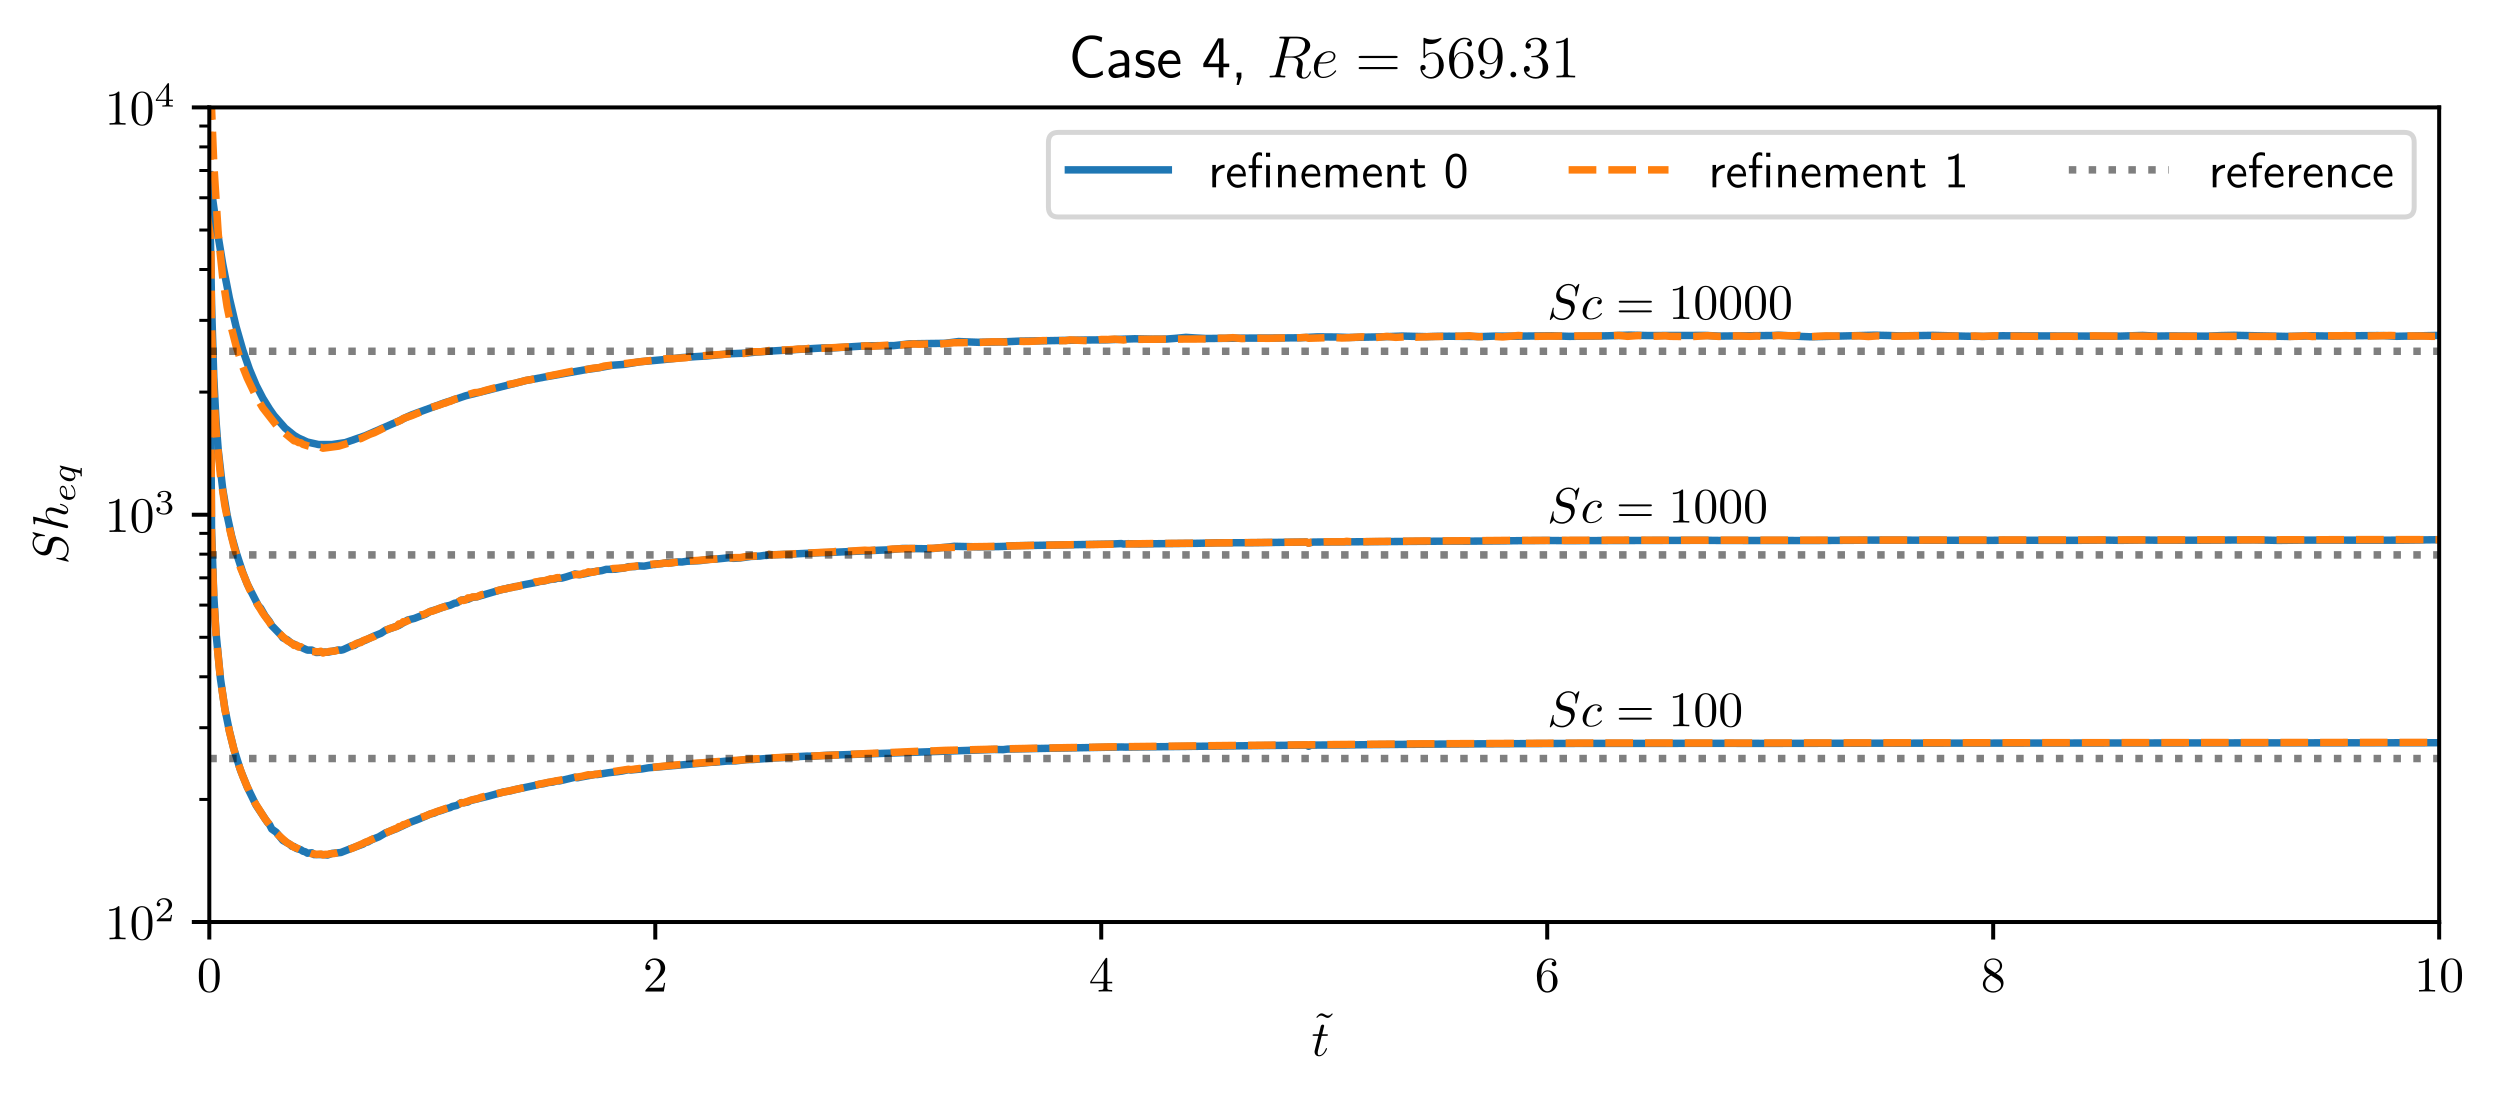 <?xml version="1.0" encoding="UTF-8"?>
<svg xmlns="http://www.w3.org/2000/svg" xmlns:xlink="http://www.w3.org/1999/xlink" width="500.484pt" height="220.494pt" viewBox="0 0 500.484 220.494" version="1.1">
<rect x="0" y="0" width="500.484" height="220.494" fill="#333333" stroke="none"/>
<defs>
<g>
<symbol overflow="visible" id="glyph0-0">
<path style="stroke:none;" d=""/>
</symbol>
<symbol overflow="visible" id="glyph0-1">
<path style="stroke:none;" d="M 4.578 -3.188 C 4.578 -3.984 4.531 -4.781 4.188 -5.516 C 3.734 -6.484 2.906 -6.641 2.5 -6.641 C 1.891 -6.641 1.172 -6.375 0.75 -5.453 C 0.438 -4.766 0.391 -3.984 0.391 -3.188 C 0.391 -2.438 0.422 -1.547 0.844 -0.781 C 1.266 0.016 2 0.219 2.484 0.219 C 3.016 0.219 3.781 0.016 4.219 -0.938 C 4.531 -1.625 4.578 -2.406 4.578 -3.188 Z M 2.484 0 C 2.094 0 1.5 -0.25 1.328 -1.203 C 1.219 -1.797 1.219 -2.719 1.219 -3.312 C 1.219 -3.953 1.219 -4.609 1.297 -5.141 C 1.484 -6.328 2.234 -6.422 2.484 -6.422 C 2.812 -6.422 3.469 -6.234 3.656 -5.25 C 3.766 -4.688 3.766 -3.938 3.766 -3.312 C 3.766 -2.562 3.766 -1.891 3.656 -1.25 C 3.5 -0.297 2.938 0 2.484 0 Z M 2.484 0 "/>
</symbol>
<symbol overflow="visible" id="glyph0-2">
<path style="stroke:none;" d="M 1.266 -0.766 L 2.328 -1.797 C 3.875 -3.172 4.469 -3.703 4.469 -4.703 C 4.469 -5.844 3.578 -6.641 2.359 -6.641 C 1.234 -6.641 0.5 -5.719 0.5 -4.828 C 0.5 -4.281 1 -4.281 1.031 -4.281 C 1.203 -4.281 1.547 -4.391 1.547 -4.812 C 1.547 -5.062 1.359 -5.328 1.016 -5.328 C 0.938 -5.328 0.922 -5.328 0.891 -5.312 C 1.109 -5.969 1.656 -6.328 2.234 -6.328 C 3.141 -6.328 3.562 -5.516 3.562 -4.703 C 3.562 -3.906 3.078 -3.125 2.516 -2.5 L 0.609 -0.375 C 0.5 -0.266 0.5 -0.234 0.5 0 L 4.203 0 L 4.469 -1.734 L 4.234 -1.734 C 4.172 -1.438 4.109 -1 4 -0.844 C 3.938 -0.766 3.281 -0.766 3.062 -0.766 Z M 1.266 -0.766 "/>
</symbol>
<symbol overflow="visible" id="glyph0-3">
<path style="stroke:none;" d="M 2.938 -1.641 L 2.938 -0.781 C 2.938 -0.422 2.906 -0.312 2.172 -0.312 L 1.969 -0.312 L 1.969 0 C 2.375 -0.031 2.891 -0.031 3.312 -0.031 C 3.734 -0.031 4.25 -0.031 4.672 0 L 4.672 -0.312 L 4.453 -0.312 C 3.719 -0.312 3.703 -0.422 3.703 -0.781 L 3.703 -1.641 L 4.688 -1.641 L 4.688 -1.953 L 3.703 -1.953 L 3.703 -6.484 C 3.703 -6.688 3.703 -6.75 3.531 -6.75 C 3.453 -6.75 3.422 -6.75 3.344 -6.625 L 0.281 -1.953 L 0.281 -1.641 Z M 2.984 -1.953 L 0.562 -1.953 L 2.984 -5.672 Z M 2.984 -1.953 "/>
</symbol>
<symbol overflow="visible" id="glyph0-4">
<path style="stroke:none;" d="M 1.312 -3.266 L 1.312 -3.516 C 1.312 -6.031 2.547 -6.391 3.062 -6.391 C 3.297 -6.391 3.719 -6.328 3.938 -5.984 C 3.781 -5.984 3.391 -5.984 3.391 -5.547 C 3.391 -5.234 3.625 -5.078 3.844 -5.078 C 4 -5.078 4.312 -5.172 4.312 -5.562 C 4.312 -6.156 3.875 -6.641 3.047 -6.641 C 1.766 -6.641 0.422 -5.359 0.422 -3.156 C 0.422 -0.484 1.578 0.219 2.5 0.219 C 3.609 0.219 4.562 -0.719 4.562 -2.031 C 4.562 -3.297 3.672 -4.25 2.562 -4.25 C 1.891 -4.25 1.516 -3.75 1.312 -3.266 Z M 2.5 -0.062 C 1.875 -0.062 1.578 -0.656 1.516 -0.812 C 1.328 -1.281 1.328 -2.078 1.328 -2.25 C 1.328 -3.031 1.656 -4.031 2.547 -4.031 C 2.719 -4.031 3.172 -4.031 3.484 -3.406 C 3.656 -3.047 3.656 -2.531 3.656 -2.047 C 3.656 -1.562 3.656 -1.062 3.484 -0.703 C 3.188 -0.109 2.734 -0.062 2.5 -0.062 Z M 2.5 -0.062 "/>
</symbol>
<symbol overflow="visible" id="glyph0-5">
<path style="stroke:none;" d="M 1.625 -4.562 C 1.172 -4.859 1.125 -5.188 1.125 -5.359 C 1.125 -5.969 1.781 -6.391 2.484 -6.391 C 3.203 -6.391 3.844 -5.875 3.844 -5.156 C 3.844 -4.578 3.453 -4.109 2.859 -3.766 Z M 3.078 -3.609 C 3.797 -3.984 4.281 -4.5 4.281 -5.156 C 4.281 -6.078 3.406 -6.641 2.5 -6.641 C 1.5 -6.641 0.688 -5.906 0.688 -4.969 C 0.688 -4.797 0.703 -4.344 1.125 -3.875 C 1.234 -3.766 1.609 -3.516 1.859 -3.344 C 1.281 -3.047 0.422 -2.5 0.422 -1.5 C 0.422 -0.453 1.438 0.219 2.484 0.219 C 3.609 0.219 4.562 -0.609 4.562 -1.672 C 4.562 -2.031 4.453 -2.484 4.062 -2.906 C 3.875 -3.109 3.719 -3.203 3.078 -3.609 Z M 2.078 -3.188 L 3.312 -2.406 C 3.594 -2.219 4.062 -1.922 4.062 -1.312 C 4.062 -0.578 3.312 -0.062 2.5 -0.062 C 1.641 -0.062 0.922 -0.672 0.922 -1.5 C 0.922 -2.078 1.234 -2.719 2.078 -3.188 Z M 2.078 -3.188 "/>
</symbol>
<symbol overflow="visible" id="glyph0-6">
<path style="stroke:none;" d="M 2.938 -6.375 C 2.938 -6.625 2.938 -6.641 2.703 -6.641 C 2.078 -6 1.203 -6 0.891 -6 L 0.891 -5.688 C 1.094 -5.688 1.672 -5.688 2.188 -5.953 L 2.188 -0.781 C 2.188 -0.422 2.156 -0.312 1.266 -0.312 L 0.953 -0.312 L 0.953 0 C 1.297 -0.031 2.156 -0.031 2.562 -0.031 C 2.953 -0.031 3.828 -0.031 4.172 0 L 4.172 -0.312 L 3.859 -0.312 C 2.953 -0.312 2.938 -0.422 2.938 -0.781 Z M 2.938 -6.375 "/>
</symbol>
<symbol overflow="visible" id="glyph0-7">
<path style="stroke:none;" d="M 4.141 -6.516 L 3.984 -6.656 C 3.984 -6.656 3.609 -6.188 3.172 -6.188 C 2.938 -6.188 2.688 -6.328 2.516 -6.438 C 2.25 -6.594 2.078 -6.656 1.906 -6.656 C 1.531 -6.656 1.328 -6.438 0.828 -5.875 L 0.984 -5.734 C 0.984 -5.734 1.359 -6.203 1.797 -6.203 C 2.031 -6.203 2.281 -6.062 2.453 -5.969 C 2.719 -5.797 2.906 -5.734 3.078 -5.734 C 3.453 -5.734 3.641 -5.953 4.141 -6.516 Z M 4.141 -6.516 "/>
</symbol>
<symbol overflow="visible" id="glyph0-8">
<path style="stroke:none;" d="M 6.844 -3.266 C 7 -3.266 7.188 -3.266 7.188 -3.453 C 7.188 -3.656 7 -3.656 6.859 -3.656 L 0.891 -3.656 C 0.75 -3.656 0.562 -3.656 0.562 -3.453 C 0.562 -3.266 0.75 -3.266 0.891 -3.266 Z M 6.859 -1.328 C 7 -1.328 7.188 -1.328 7.188 -1.531 C 7.188 -1.719 7 -1.719 6.844 -1.719 L 0.891 -1.719 C 0.75 -1.719 0.562 -1.719 0.562 -1.531 C 0.562 -1.328 0.75 -1.328 0.891 -1.328 Z M 6.859 -1.328 "/>
</symbol>
<symbol overflow="visible" id="glyph1-0">
<path style="stroke:none;" d=""/>
</symbol>
<symbol overflow="visible" id="glyph1-1">
<path style="stroke:none;" d="M 2.047 -3.984 L 2.984 -3.984 C 3.188 -3.984 3.297 -3.984 3.297 -4.188 C 3.297 -4.297 3.188 -4.297 3.016 -4.297 L 2.141 -4.297 C 2.5 -5.719 2.547 -5.906 2.547 -5.969 C 2.547 -6.141 2.422 -6.234 2.25 -6.234 C 2.219 -6.234 1.938 -6.234 1.859 -5.875 L 1.469 -4.297 L 0.531 -4.297 C 0.328 -4.297 0.234 -4.297 0.234 -4.109 C 0.234 -3.984 0.312 -3.984 0.516 -3.984 L 1.391 -3.984 C 0.672 -1.156 0.625 -0.984 0.625 -0.812 C 0.625 -0.266 1 0.109 1.547 0.109 C 2.562 0.109 3.125 -1.344 3.125 -1.422 C 3.125 -1.531 3.047 -1.531 3.016 -1.531 C 2.922 -1.531 2.906 -1.5 2.859 -1.391 C 2.438 -0.344 1.906 -0.109 1.562 -0.109 C 1.359 -0.109 1.25 -0.234 1.25 -0.562 C 1.25 -0.812 1.281 -0.875 1.312 -1.047 Z M 2.047 -3.984 "/>
</symbol>
<symbol overflow="visible" id="glyph1-2">
<path style="stroke:none;" d="M 6.438 -6.922 C 6.438 -6.953 6.406 -7.031 6.312 -7.031 C 6.266 -7.031 6.266 -7.016 6.141 -6.875 L 5.656 -6.312 C 5.406 -6.781 4.891 -7.031 4.234 -7.031 C 2.969 -7.031 1.781 -5.875 1.781 -4.672 C 1.781 -3.875 2.297 -3.406 2.812 -3.266 L 3.875 -2.984 C 4.25 -2.891 4.797 -2.734 4.797 -1.922 C 4.797 -1.031 3.984 -0.094 3 -0.094 C 2.359 -0.094 1.25 -0.312 1.25 -1.547 C 1.25 -1.781 1.312 -2.031 1.312 -2.078 C 1.328 -2.125 1.328 -2.141 1.328 -2.156 C 1.328 -2.25 1.266 -2.266 1.219 -2.266 C 1.172 -2.266 1.141 -2.25 1.109 -2.219 C 1.078 -2.188 0.516 0.094 0.516 0.125 C 0.516 0.172 0.562 0.219 0.625 0.219 C 0.672 0.219 0.688 0.203 0.812 0.062 L 1.297 -0.5 C 1.719 0.078 2.406 0.219 2.984 0.219 C 4.344 0.219 5.516 -1.109 5.516 -2.344 C 5.516 -3.031 5.172 -3.375 5.031 -3.516 C 4.797 -3.734 4.641 -3.781 3.766 -4 C 3.531 -4.062 3.188 -4.172 3.094 -4.188 C 2.828 -4.281 2.484 -4.562 2.484 -5.094 C 2.484 -5.906 3.281 -6.75 4.234 -6.75 C 5.047 -6.75 5.656 -6.312 5.656 -5.203 C 5.656 -4.891 5.625 -4.703 5.625 -4.641 C 5.625 -4.641 5.625 -4.547 5.734 -4.547 C 5.844 -4.547 5.859 -4.578 5.891 -4.75 Z M 6.438 -6.922 "/>
</symbol>
<symbol overflow="visible" id="glyph1-3">
<path style="stroke:none;" d="M 3.953 -3.781 C 3.781 -3.781 3.656 -3.781 3.516 -3.656 C 3.344 -3.5 3.328 -3.328 3.328 -3.266 C 3.328 -3.016 3.516 -2.906 3.703 -2.906 C 3.984 -2.906 4.25 -3.156 4.25 -3.547 C 4.25 -4.031 3.781 -4.406 3.078 -4.406 C 1.734 -4.406 0.406 -2.984 0.406 -1.578 C 0.406 -0.672 0.984 0.109 2.031 0.109 C 3.453 0.109 4.281 -0.953 4.281 -1.062 C 4.281 -1.125 4.234 -1.203 4.172 -1.203 C 4.109 -1.203 4.094 -1.172 4.031 -1.094 C 3.25 -0.109 2.156 -0.109 2.047 -0.109 C 1.422 -0.109 1.141 -0.594 1.141 -1.203 C 1.141 -1.609 1.344 -2.578 1.688 -3.188 C 2 -3.766 2.547 -4.188 3.094 -4.188 C 3.422 -4.188 3.812 -4.062 3.953 -3.781 Z M 3.953 -3.781 "/>
</symbol>
<symbol overflow="visible" id="glyph2-0">
<path style="stroke:none;" d=""/>
</symbol>
<symbol overflow="visible" id="glyph2-1">
<path style="stroke:none;" d="M 3.516 -1.266 L 3.281 -1.266 C 3.266 -1.109 3.188 -0.703 3.094 -0.641 C 3.047 -0.594 2.516 -0.594 2.406 -0.594 L 1.125 -0.594 C 1.859 -1.234 2.109 -1.438 2.516 -1.766 C 3.031 -2.172 3.516 -2.609 3.516 -3.266 C 3.516 -4.109 2.781 -4.625 1.891 -4.625 C 1.031 -4.625 0.438 -4.016 0.438 -3.375 C 0.438 -3.031 0.734 -2.984 0.812 -2.984 C 0.969 -2.984 1.172 -3.109 1.172 -3.359 C 1.172 -3.484 1.125 -3.734 0.766 -3.734 C 0.984 -4.219 1.453 -4.375 1.781 -4.375 C 2.484 -4.375 2.844 -3.828 2.844 -3.266 C 2.844 -2.656 2.406 -2.188 2.188 -1.938 L 0.516 -0.266 C 0.438 -0.203 0.438 -0.188 0.438 0 L 3.312 0 Z M 3.516 -1.266 "/>
</symbol>
<symbol overflow="visible" id="glyph2-2">
<path style="stroke:none;" d="M 1.906 -2.328 C 2.453 -2.328 2.844 -1.953 2.844 -1.203 C 2.844 -0.344 2.328 -0.078 1.938 -0.078 C 1.656 -0.078 1.031 -0.156 0.75 -0.578 C 1.078 -0.578 1.156 -0.812 1.156 -0.969 C 1.156 -1.188 0.984 -1.344 0.766 -1.344 C 0.578 -1.344 0.375 -1.219 0.375 -0.938 C 0.375 -0.281 1.094 0.141 1.938 0.141 C 2.906 0.141 3.578 -0.516 3.578 -1.203 C 3.578 -1.75 3.141 -2.297 2.375 -2.453 C 3.094 -2.719 3.359 -3.234 3.359 -3.672 C 3.359 -4.219 2.734 -4.625 1.953 -4.625 C 1.188 -4.625 0.594 -4.25 0.594 -3.688 C 0.594 -3.453 0.75 -3.328 0.953 -3.328 C 1.172 -3.328 1.312 -3.484 1.312 -3.672 C 1.312 -3.875 1.172 -4.031 0.953 -4.047 C 1.203 -4.344 1.672 -4.422 1.938 -4.422 C 2.25 -4.422 2.688 -4.266 2.688 -3.672 C 2.688 -3.375 2.594 -3.047 2.406 -2.844 C 2.188 -2.578 1.984 -2.562 1.641 -2.531 C 1.469 -2.516 1.453 -2.516 1.422 -2.516 C 1.406 -2.516 1.344 -2.5 1.344 -2.422 C 1.344 -2.328 1.406 -2.328 1.531 -2.328 Z M 1.906 -2.328 "/>
</symbol>
<symbol overflow="visible" id="glyph2-3">
<path style="stroke:none;" d="M 3.688 -1.141 L 3.688 -1.391 L 2.906 -1.391 L 2.906 -4.5 C 2.906 -4.641 2.906 -4.703 2.766 -4.703 C 2.672 -4.703 2.641 -4.703 2.578 -4.594 L 0.266 -1.391 L 0.266 -1.141 L 2.328 -1.141 L 2.328 -0.578 C 2.328 -0.328 2.328 -0.25 1.75 -0.25 L 1.562 -0.25 L 1.562 0 C 1.922 -0.016 2.359 -0.031 2.609 -0.031 C 2.875 -0.031 3.312 -0.016 3.672 0 L 3.672 -0.25 L 3.484 -0.25 C 2.906 -0.25 2.906 -0.328 2.906 -0.578 L 2.906 -1.141 Z M 2.375 -3.938 L 2.375 -1.391 L 0.531 -1.391 Z M 2.375 -3.938 "/>
</symbol>
<symbol overflow="visible" id="glyph3-0">
<path style="stroke:none;" d=""/>
</symbol>
<symbol overflow="visible" id="glyph3-1">
<path style="stroke:none;" d="M -6.922 -6.438 C -6.953 -6.438 -7.031 -6.406 -7.031 -6.312 C -7.031 -6.266 -7.016 -6.266 -6.875 -6.141 L -6.312 -5.656 C -6.781 -5.406 -7.031 -4.891 -7.031 -4.234 C -7.031 -2.969 -5.875 -1.781 -4.672 -1.781 C -3.875 -1.781 -3.406 -2.297 -3.266 -2.812 L -2.984 -3.875 C -2.891 -4.25 -2.734 -4.797 -1.922 -4.797 C -1.031 -4.797 -0.094 -3.984 -0.094 -3 C -0.094 -2.359 -0.312 -1.25 -1.547 -1.25 C -1.781 -1.25 -2.031 -1.312 -2.078 -1.312 C -2.125 -1.328 -2.141 -1.328 -2.156 -1.328 C -2.25 -1.328 -2.266 -1.266 -2.266 -1.219 C -2.266 -1.172 -2.25 -1.141 -2.219 -1.109 C -2.188 -1.078 0.094 -0.516 0.125 -0.516 C 0.172 -0.516 0.219 -0.562 0.219 -0.625 C 0.219 -0.672 0.203 -0.688 0.062 -0.812 L -0.5 -1.297 C 0.078 -1.719 0.219 -2.406 0.219 -2.984 C 0.219 -4.344 -1.109 -5.516 -2.344 -5.516 C -3.031 -5.516 -3.375 -5.172 -3.516 -5.031 C -3.734 -4.797 -3.781 -4.641 -4 -3.766 C -4.062 -3.531 -4.172 -3.188 -4.188 -3.094 C -4.281 -2.828 -4.562 -2.484 -5.094 -2.484 C -5.906 -2.484 -6.75 -3.281 -6.75 -4.234 C -6.75 -5.047 -6.312 -5.656 -5.203 -5.656 C -4.891 -5.656 -4.703 -5.625 -4.641 -5.625 C -4.641 -5.625 -4.547 -5.625 -4.547 -5.734 C -4.547 -5.844 -4.578 -5.859 -4.75 -5.891 Z M -6.922 -6.438 "/>
</symbol>
<symbol overflow="visible" id="glyph3-2">
<path style="stroke:none;" d="M -6.812 -2.859 C -6.812 -2.859 -6.922 -2.859 -6.922 -2.734 C -6.922 -2.5 -6.844 -1.781 -6.812 -1.516 C -6.812 -1.438 -6.797 -1.328 -6.625 -1.328 C -6.5 -1.328 -6.5 -1.422 -6.5 -1.562 C -6.5 -2.047 -6.438 -2.062 -6.328 -2.062 L -6.125 -2.031 L -0.391 -0.594 C -0.25 -0.547 -0.234 -0.547 -0.172 -0.547 C 0.062 -0.547 0.109 -0.75 0.109 -0.844 C 0.109 -1 -0.016 -1.156 -0.156 -1.203 L -0.906 -1.391 L -1.797 -1.609 C -2.031 -1.672 -2.25 -1.734 -2.469 -1.781 C -2.531 -1.797 -2.859 -1.891 -2.922 -1.891 C -3.016 -1.922 -3.562 -2.234 -3.844 -2.578 C -4 -2.797 -4.188 -3.094 -4.188 -3.531 C -4.188 -3.953 -3.844 -4.062 -3.484 -4.062 C -2.953 -4.062 -1.859 -3.688 -1.25 -3.453 C -1.031 -3.375 -0.906 -3.312 -0.703 -3.312 C -0.234 -3.312 0.109 -3.672 0.109 -4.141 C 0.109 -5.078 -1.344 -5.438 -1.422 -5.438 C -1.531 -5.438 -1.531 -5.359 -1.531 -5.328 C -1.531 -5.219 -1.5 -5.219 -1.344 -5.172 C -0.812 -5.031 -0.109 -4.703 -0.109 -4.156 C -0.109 -3.984 -0.203 -3.922 -0.438 -3.922 C -0.688 -3.922 -0.922 -4 -1.141 -4.094 C -1.578 -4.25 -2.766 -4.703 -3.344 -4.703 C -3.984 -4.703 -4.406 -4.312 -4.406 -3.562 C -4.406 -2.938 -4.094 -2.453 -3.641 -2.078 Z M -6.812 -2.859 "/>
</symbol>
<symbol overflow="visible" id="glyph4-0">
<path style="stroke:none;" d=""/>
</symbol>
<symbol overflow="visible" id="glyph4-1">
<path style="stroke:none;" d="M -1.594 -1.562 C -1.594 -1.75 -1.609 -2.312 -1.734 -2.688 C -1.922 -3.203 -2.25 -3.297 -2.453 -3.297 C -2.844 -3.297 -3.078 -2.906 -3.078 -2.438 C -3.078 -1.594 -2.438 -0.469 -1.234 -0.469 C -0.531 -0.469 0.062 -0.906 0.062 -1.719 C 0.062 -2.906 -0.625 -3.453 -0.719 -3.453 C -0.766 -3.453 -0.844 -3.391 -0.844 -3.328 C -0.844 -3.297 -0.828 -3.281 -0.766 -3.219 C -0.125 -2.672 -0.125 -1.859 -0.125 -1.734 C -0.125 -1.312 -0.406 -1.031 -0.969 -1.031 C -1.062 -1.031 -1.203 -1.031 -1.594 -1.125 Z M -1.781 -1.172 C -2.797 -1.469 -2.875 -2.234 -2.875 -2.438 C -2.875 -2.734 -2.719 -3 -2.453 -3 C -1.781 -3 -1.781 -1.812 -1.781 -1.516 Z M -1.781 -1.172 "/>
</symbol>
<symbol overflow="visible" id="glyph4-2">
<path style="stroke:none;" d="M -2.875 -3.547 C -2.906 -3.547 -2.938 -3.562 -2.969 -3.562 C -3.016 -3.562 -3.078 -3.531 -3.078 -3.469 C -3.078 -3.406 -2.844 -3.109 -2.609 -2.969 C -2.75 -2.906 -3.078 -2.672 -3.078 -2.219 C -3.078 -1.328 -2.094 -0.422 -1.094 -0.422 C -0.406 -0.422 0.062 -0.875 0.062 -1.484 C 0.062 -1.875 -0.188 -2.203 -0.312 -2.359 C -0.297 -2.344 0.578 -2.125 0.703 -2.109 C 1.094 -2 1.094 -2 1.094 -1.562 C 1.094 -1.484 1.094 -1.391 1.25 -1.391 C 1.297 -1.391 1.359 -1.422 1.359 -1.484 C 1.359 -1.719 1.328 -1.984 1.328 -2.219 C 1.328 -2.453 1.359 -2.75 1.359 -2.969 C 1.359 -3.031 1.328 -3.094 1.203 -3.094 C 1.094 -3.094 1.094 -3 1.094 -2.922 C 1.094 -2.766 1.094 -2.578 1.016 -2.578 C 1 -2.578 0.984 -2.578 0.859 -2.609 Z M -0.875 -2.5 C -0.766 -2.453 -0.75 -2.453 -0.641 -2.375 C -0.312 -2.094 -0.125 -1.766 -0.125 -1.5 C -0.125 -1.234 -0.312 -0.984 -0.797 -0.984 C -1.172 -0.984 -1.938 -1.188 -2.219 -1.359 C -2.781 -1.672 -2.875 -2.031 -2.875 -2.219 C -2.875 -2.703 -2.344 -2.844 -2.266 -2.844 C -2.234 -2.844 -2.188 -2.828 -2.172 -2.828 Z M -0.875 -2.5 "/>
</symbol>
<symbol overflow="visible" id="glyph5-0">
<path style="stroke:none;" d=""/>
</symbol>
<symbol overflow="visible" id="glyph5-1">
<path style="stroke:none;" d="M 6.812 -1.375 C 6.078 -0.844 5.578 -0.641 4.547 -0.641 C 2.984 -0.641 1.812 -2.25 1.812 -4.172 C 1.812 -5.781 2.766 -7.688 4.594 -7.688 C 5.375 -7.688 5.969 -7.453 6.578 -7.047 L 6.75 -8.016 C 5.969 -8.312 5.391 -8.422 4.562 -8.422 C 2.531 -8.422 0.781 -6.641 0.781 -4.156 C 0.781 -1.547 2.719 0.109 4.453 0.109 C 5.656 0.109 5.922 0.031 6.891 -0.547 Z M 6.812 -1.375 "/>
</symbol>
<symbol overflow="visible" id="glyph5-2">
<path style="stroke:none;" d="M 4.672 -3.5 C 4.672 -4.656 3.844 -5.484 2.734 -5.484 C 2.016 -5.484 1.484 -5.312 0.891 -4.984 L 0.969 -4.203 C 1.5 -4.578 2.047 -4.797 2.734 -4.797 C 3.281 -4.797 3.766 -4.344 3.766 -3.484 L 3.766 -2.984 C 3.234 -2.969 2.516 -2.922 1.797 -2.688 C 0.984 -2.422 0.531 -1.969 0.531 -1.375 C 0.531 -0.844 0.844 0.125 1.859 0.125 C 2.516 0.125 3.344 -0.078 3.797 -0.438 L 3.797 0 L 4.672 0 Z M 3.766 -1.609 C 3.766 -1.359 3.766 -1.078 3.375 -0.844 C 3.047 -0.641 2.641 -0.594 2.469 -0.594 C 1.812 -0.594 1.375 -0.938 1.375 -1.391 C 1.375 -2.203 3.031 -2.375 3.766 -2.375 Z M 3.766 -1.609 "/>
</symbol>
<symbol overflow="visible" id="glyph5-3">
<path style="stroke:none;" d="M 4.016 -5.109 C 3.25 -5.469 2.609 -5.484 2.328 -5.484 C 2.062 -5.484 0.391 -5.484 0.391 -3.938 C 0.391 -3.406 0.688 -3.047 0.859 -2.875 C 1.297 -2.516 1.594 -2.453 2.297 -2.312 C 2.688 -2.219 3.375 -2.078 3.375 -1.453 C 3.375 -0.625 2.453 -0.625 2.281 -0.625 C 1.812 -0.625 1.109 -0.75 0.469 -1.219 L 0.328 -0.406 C 0.375 -0.375 1.188 0.125 2.297 0.125 C 3.844 0.125 4.203 -0.812 4.203 -1.516 C 4.203 -2.125 3.844 -2.516 3.797 -2.562 C 3.344 -3.031 2.984 -3.094 2.266 -3.234 C 1.828 -3.328 1.219 -3.438 1.219 -4.047 C 1.219 -4.781 2.062 -4.781 2.219 -4.781 C 2.844 -4.781 3.344 -4.641 3.875 -4.344 Z M 4.016 -5.109 "/>
</symbol>
<symbol overflow="visible" id="glyph5-4">
<path style="stroke:none;" d="M 4.859 -2.688 C 4.859 -3.203 4.812 -3.938 4.438 -4.562 C 3.938 -5.391 3.109 -5.484 2.766 -5.484 C 1.469 -5.484 0.391 -4.25 0.391 -2.688 C 0.391 -1.109 1.547 0.125 2.922 0.125 C 3.484 0.125 4.141 -0.031 4.797 -0.516 C 4.797 -0.562 4.75 -0.938 4.75 -0.953 C 4.75 -0.969 4.719 -1.234 4.719 -1.281 C 4.016 -0.688 3.312 -0.594 2.953 -0.594 C 2.031 -0.594 1.25 -1.422 1.219 -2.688 Z M 1.297 -3.328 C 1.5 -4.141 2.062 -4.766 2.766 -4.766 C 3.125 -4.766 3.953 -4.609 4.156 -3.328 Z M 1.297 -3.328 "/>
</symbol>
<symbol overflow="visible" id="glyph5-5">
<path style="stroke:none;" d="M 4.359 -2.062 L 5.516 -2.062 L 5.516 -2.766 L 4.359 -2.766 L 4.359 -7.828 L 3.281 -7.828 L 0.328 -2.766 L 0.328 -2.062 L 3.422 -2.062 L 3.422 0 L 4.359 0 Z M 1.25 -2.766 C 1.594 -3.375 2.062 -4.141 2.562 -5.109 C 2.703 -5.375 3.484 -6.844 3.484 -7.297 L 3.484 -2.766 Z M 1.25 -2.766 "/>
</symbol>
<symbol overflow="visible" id="glyph5-6">
<path style="stroke:none;" d="M 2.109 -0.016 L 2.109 -0.969 L 1.141 -0.969 L 1.141 0 L 1.438 0 L 1.141 1.5 L 1.609 1.5 Z M 2.109 -0.016 "/>
</symbol>
<symbol overflow="visible" id="glyph6-0">
<path style="stroke:none;" d=""/>
</symbol>
<symbol overflow="visible" id="glyph6-1">
<path style="stroke:none;" d="M 4.406 -7.344 C 4.5 -7.797 4.547 -7.812 5.016 -7.812 L 5.875 -7.812 C 6.906 -7.812 7.672 -7.5 7.672 -6.578 C 7.672 -5.969 7.359 -4.203 4.953 -4.203 L 3.609 -4.203 Z M 6.062 -4.062 C 7.547 -4.391 8.703 -5.344 8.703 -6.375 C 8.703 -7.297 7.75 -8.156 6.094 -8.156 L 2.859 -8.156 C 2.625 -8.156 2.516 -8.156 2.516 -7.938 C 2.516 -7.812 2.594 -7.812 2.828 -7.812 C 3.531 -7.812 3.531 -7.719 3.531 -7.594 C 3.531 -7.562 3.531 -7.5 3.484 -7.312 L 1.875 -0.891 C 1.766 -0.469 1.75 -0.344 0.922 -0.344 C 0.641 -0.344 0.562 -0.344 0.562 -0.125 C 0.562 0 0.688 0 0.734 0 C 0.938 0 1.188 -0.031 1.422 -0.031 L 2.828 -0.031 C 3.047 -0.031 3.297 0 3.516 0 C 3.609 0 3.734 0 3.734 -0.234 C 3.734 -0.344 3.641 -0.344 3.453 -0.344 C 2.719 -0.344 2.719 -0.438 2.719 -0.562 C 2.719 -0.578 2.719 -0.656 2.75 -0.75 L 3.547 -3.969 L 4.984 -3.969 C 6.125 -3.969 6.328 -3.25 6.328 -2.859 C 6.328 -2.672 6.219 -2.219 6.125 -1.906 C 6 -1.344 5.969 -1.219 5.969 -0.984 C 5.969 -0.141 6.656 0.25 7.453 0.25 C 8.422 0.25 8.844 -0.938 8.844 -1.094 C 8.844 -1.188 8.781 -1.219 8.719 -1.219 C 8.625 -1.219 8.594 -1.141 8.578 -1.047 C 8.281 -0.203 7.797 0.016 7.5 0.016 C 7.203 0.016 7 -0.125 7 -0.656 C 7 -0.938 7.141 -2.031 7.156 -2.094 C 7.219 -2.531 7.219 -2.578 7.219 -2.672 C 7.219 -3.547 6.516 -3.922 6.062 -4.062 Z M 6.062 -4.062 "/>
</symbol>
<symbol overflow="visible" id="glyph6-2">
<path style="stroke:none;" d="M 2.141 -2.766 C 2.469 -2.766 3.281 -2.797 3.844 -3.016 C 4.75 -3.359 4.844 -4.047 4.844 -4.266 C 4.844 -4.797 4.391 -5.266 3.594 -5.266 C 2.344 -5.266 0.531 -4.141 0.531 -2.016 C 0.531 -0.75 1.25 0.125 2.344 0.125 C 3.969 0.125 5 -1.141 5 -1.297 C 5 -1.375 4.922 -1.438 4.875 -1.438 C 4.844 -1.438 4.828 -1.422 4.719 -1.312 C 3.953 -0.297 2.828 -0.125 2.359 -0.125 C 1.688 -0.125 1.328 -0.656 1.328 -1.547 C 1.328 -1.703 1.328 -2.016 1.5 -2.766 Z M 1.562 -3.016 C 2.078 -4.859 3.219 -5.031 3.594 -5.031 C 4.125 -5.031 4.484 -4.719 4.484 -4.266 C 4.484 -3.016 2.562 -3.016 2.062 -3.016 Z M 1.562 -3.016 "/>
</symbol>
<symbol overflow="visible" id="glyph6-3">
<path style="stroke:none;" d="M 2.203 -0.578 C 2.203 -0.922 1.906 -1.156 1.625 -1.156 C 1.281 -1.156 1.047 -0.875 1.047 -0.578 C 1.047 -0.234 1.328 0 1.609 0 C 1.953 0 2.203 -0.281 2.203 -0.578 Z M 2.203 -0.578 "/>
</symbol>
<symbol overflow="visible" id="glyph7-0">
<path style="stroke:none;" d=""/>
</symbol>
<symbol overflow="visible" id="glyph7-1">
<path style="stroke:none;" d="M 8.062 -3.875 C 8.234 -3.875 8.453 -3.875 8.453 -4.094 C 8.453 -4.312 8.25 -4.312 8.062 -4.312 L 1.031 -4.312 C 0.859 -4.312 0.641 -4.312 0.641 -4.094 C 0.641 -3.875 0.844 -3.875 1.031 -3.875 Z M 8.062 -1.656 C 8.234 -1.656 8.453 -1.656 8.453 -1.859 C 8.453 -2.094 8.25 -2.094 8.062 -2.094 L 1.031 -2.094 C 0.859 -2.094 0.641 -2.094 0.641 -1.875 C 0.641 -1.656 0.844 -1.656 1.031 -1.656 Z M 8.062 -1.656 "/>
</symbol>
<symbol overflow="visible" id="glyph7-2">
<path style="stroke:none;" d="M 1.531 -6.844 C 2.047 -6.688 2.469 -6.672 2.594 -6.672 C 3.938 -6.672 4.812 -7.656 4.812 -7.828 C 4.812 -7.875 4.781 -7.938 4.703 -7.938 C 4.688 -7.938 4.656 -7.938 4.547 -7.891 C 3.891 -7.609 3.312 -7.562 3 -7.562 C 2.219 -7.562 1.656 -7.812 1.422 -7.906 C 1.344 -7.938 1.312 -7.938 1.297 -7.938 C 1.203 -7.938 1.203 -7.859 1.203 -7.672 L 1.203 -4.125 C 1.203 -3.906 1.203 -3.844 1.344 -3.844 C 1.406 -3.844 1.422 -3.844 1.547 -4 C 1.875 -4.484 2.438 -4.766 3.031 -4.766 C 3.672 -4.766 3.984 -4.188 4.078 -3.984 C 4.281 -3.516 4.297 -2.922 4.297 -2.469 C 4.297 -2.016 4.297 -1.344 3.953 -0.797 C 3.688 -0.375 3.234 -0.078 2.703 -0.078 C 1.906 -0.078 1.141 -0.609 0.922 -1.484 C 0.984 -1.453 1.047 -1.453 1.109 -1.453 C 1.312 -1.453 1.641 -1.562 1.641 -1.969 C 1.641 -2.312 1.406 -2.5 1.109 -2.5 C 0.891 -2.5 0.578 -2.391 0.578 -1.922 C 0.578 -0.906 1.406 0.25 2.719 0.25 C 4.078 0.25 5.266 -0.891 5.266 -2.406 C 5.266 -3.828 4.297 -5.016 3.047 -5.016 C 2.359 -5.016 1.844 -4.703 1.531 -4.375 Z M 1.531 -6.844 "/>
</symbol>
<symbol overflow="visible" id="glyph7-3">
<path style="stroke:none;" d="M 1.469 -4.156 C 1.469 -7.188 2.938 -7.656 3.578 -7.656 C 4.016 -7.656 4.453 -7.531 4.672 -7.172 C 4.531 -7.172 4.078 -7.172 4.078 -6.688 C 4.078 -6.422 4.25 -6.188 4.562 -6.188 C 4.859 -6.188 5.062 -6.375 5.062 -6.719 C 5.062 -7.344 4.609 -7.953 3.578 -7.953 C 2.062 -7.953 0.484 -6.406 0.484 -3.781 C 0.484 -0.484 1.922 0.25 2.938 0.25 C 4.25 0.25 5.359 -0.891 5.359 -2.438 C 5.359 -4.031 4.25 -5.094 3.047 -5.094 C 1.984 -5.094 1.594 -4.172 1.469 -3.844 Z M 2.938 -0.078 C 2.188 -0.078 1.828 -0.734 1.719 -0.984 C 1.609 -1.297 1.5 -1.891 1.5 -2.719 C 1.5 -3.672 1.922 -4.859 3 -4.859 C 3.656 -4.859 4 -4.406 4.188 -4 C 4.375 -3.562 4.375 -2.969 4.375 -2.453 C 4.375 -1.844 4.375 -1.297 4.141 -0.844 C 3.844 -0.281 3.422 -0.078 2.938 -0.078 Z M 2.938 -0.078 "/>
</symbol>
<symbol overflow="visible" id="glyph7-4">
<path style="stroke:none;" d="M 4.375 -3.484 C 4.375 -0.656 3.125 -0.078 2.406 -0.078 C 2.109 -0.078 1.484 -0.109 1.188 -0.531 L 1.25 -0.531 C 1.344 -0.5 1.766 -0.578 1.766 -1.016 C 1.766 -1.281 1.594 -1.5 1.281 -1.5 C 0.969 -1.5 0.781 -1.297 0.781 -0.984 C 0.781 -0.25 1.375 0.25 2.422 0.25 C 3.906 0.25 5.359 -1.344 5.359 -3.938 C 5.359 -7.141 4.016 -7.953 2.969 -7.953 C 1.656 -7.953 0.484 -6.844 0.484 -5.266 C 0.484 -3.688 1.609 -2.625 2.797 -2.625 C 3.688 -2.625 4.141 -3.266 4.375 -3.875 Z M 2.844 -2.859 C 2.094 -2.859 1.766 -3.469 1.656 -3.688 C 1.469 -4.141 1.469 -4.719 1.469 -5.266 C 1.469 -5.922 1.469 -6.5 1.781 -7 C 2 -7.312 2.312 -7.656 2.969 -7.656 C 3.641 -7.656 4 -7.062 4.109 -6.797 C 4.344 -6.203 4.344 -5.188 4.344 -5.016 C 4.344 -4 3.891 -2.859 2.844 -2.859 Z M 2.844 -2.859 "/>
</symbol>
<symbol overflow="visible" id="glyph7-5">
<path style="stroke:none;" d="M 2.203 -4.297 C 2 -4.281 1.953 -4.266 1.953 -4.156 C 1.953 -4.047 2.016 -4.047 2.219 -4.047 L 2.766 -4.047 C 3.797 -4.047 4.25 -3.203 4.25 -2.062 C 4.25 -0.484 3.438 -0.078 2.844 -0.078 C 2.266 -0.078 1.297 -0.344 0.938 -1.141 C 1.328 -1.078 1.672 -1.297 1.672 -1.719 C 1.672 -2.062 1.422 -2.312 1.094 -2.312 C 0.797 -2.312 0.484 -2.141 0.484 -1.688 C 0.484 -0.625 1.547 0.25 2.875 0.25 C 4.297 0.25 5.359 -0.844 5.359 -2.047 C 5.359 -3.141 4.469 -4 3.328 -4.203 C 4.359 -4.5 5.031 -5.375 5.031 -6.312 C 5.031 -7.25 4.047 -7.953 2.891 -7.953 C 1.703 -7.953 0.812 -7.219 0.812 -6.344 C 0.812 -5.875 1.188 -5.766 1.359 -5.766 C 1.609 -5.766 1.906 -5.953 1.906 -6.312 C 1.906 -6.688 1.609 -6.859 1.344 -6.859 C 1.281 -6.859 1.25 -6.859 1.219 -6.844 C 1.672 -7.656 2.797 -7.656 2.859 -7.656 C 3.25 -7.656 4.031 -7.484 4.031 -6.312 C 4.031 -6.078 4 -5.422 3.641 -4.906 C 3.281 -4.375 2.875 -4.344 2.562 -4.328 Z M 2.203 -4.297 "/>
</symbol>
<symbol overflow="visible" id="glyph7-6">
<path style="stroke:none;" d="M 3.438 -7.656 C 3.438 -7.938 3.438 -7.953 3.203 -7.953 C 2.922 -7.625 2.312 -7.188 1.094 -7.188 L 1.094 -6.844 C 1.359 -6.844 1.953 -6.844 2.625 -7.141 L 2.625 -0.922 C 2.625 -0.484 2.578 -0.344 1.531 -0.344 L 1.156 -0.344 L 1.156 0 C 1.484 -0.031 2.641 -0.031 3.031 -0.031 C 3.438 -0.031 4.578 -0.031 4.906 0 L 4.906 -0.344 L 4.531 -0.344 C 3.484 -0.344 3.438 -0.484 3.438 -0.922 Z M 3.438 -7.656 "/>
</symbol>
<symbol overflow="visible" id="glyph8-0">
<path style="stroke:none;" d=""/>
</symbol>
<symbol overflow="visible" id="glyph8-1">
<path style="stroke:none;" d="M 1.562 -2.141 C 1.562 -3.125 2.281 -3.844 3.266 -3.875 L 3.266 -4.531 C 2.375 -4.531 1.828 -4.031 1.516 -3.578 L 1.516 -4.484 L 0.812 -4.484 L 0.812 0 L 1.562 0 Z M 1.562 -2.141 "/>
</symbol>
<symbol overflow="visible" id="glyph8-2">
<path style="stroke:none;" d="M 4.125 -2.188 C 4.125 -2.516 4.109 -3.266 3.734 -3.875 C 3.312 -4.484 2.719 -4.594 2.359 -4.594 C 1.25 -4.594 0.344 -3.531 0.344 -2.25 C 0.344 -0.938 1.312 0.109 2.5 0.109 C 3.125 0.109 3.703 -0.125 4.094 -0.406 L 4.031 -1.062 C 3.406 -0.531 2.734 -0.5 2.516 -0.5 C 1.719 -0.5 1.078 -1.203 1.047 -2.188 Z M 1.094 -2.734 C 1.25 -3.484 1.781 -3.984 2.359 -3.984 C 2.875 -3.984 3.422 -3.656 3.562 -2.734 Z M 1.094 -2.734 "/>
</symbol>
<symbol overflow="visible" id="glyph8-3">
<path style="stroke:none;" d="M 4.562 -6.922 L 3.734 -6.922 L 3.734 -6.094 L 4.562 -6.094 Z M 4.516 -4.422 L 3.766 -4.422 L 3.766 0 L 4.516 0 Z M 1.75 -3.844 L 2.938 -3.844 L 2.938 -4.422 L 1.719 -4.422 L 1.719 -5.625 C 1.719 -6.266 2.078 -6.422 2.328 -6.422 C 2.547 -6.422 2.766 -6.344 2.938 -6.234 L 2.938 -6.922 C 2.875 -6.938 2.625 -7.031 2.328 -7.031 C 1.594 -7.031 1 -6.328 1 -5.328 L 1 -4.422 L 0.266 -4.422 L 0.266 -3.844 L 1 -3.844 L 1 0 L 1.75 0 Z M 1.75 -3.844 "/>
</symbol>
<symbol overflow="visible" id="glyph8-4">
<path style="stroke:none;" d="M 4.344 -2.969 C 4.344 -3.625 4.188 -4.531 2.969 -4.531 C 2.078 -4.531 1.578 -3.859 1.531 -3.781 L 1.531 -4.484 L 0.812 -4.484 L 0.812 0 L 1.578 0 L 1.578 -2.438 C 1.578 -3.094 1.828 -3.922 2.594 -3.922 C 3.547 -3.922 3.562 -3.219 3.562 -2.906 L 3.562 0 L 4.344 0 Z M 4.344 -2.969 "/>
</symbol>
<symbol overflow="visible" id="glyph8-5">
<path style="stroke:none;" d="M 7.109 -2.969 C 7.109 -3.641 6.953 -4.531 5.734 -4.531 C 5.141 -4.531 4.625 -4.25 4.25 -3.719 C 4 -4.469 3.297 -4.531 2.984 -4.531 C 2.266 -4.531 1.797 -4.125 1.531 -3.766 L 1.531 -4.484 L 0.812 -4.484 L 0.812 0 L 1.578 0 L 1.578 -2.438 C 1.578 -3.125 1.859 -3.922 2.594 -3.922 C 3.516 -3.922 3.562 -3.281 3.562 -2.906 L 3.562 0 L 4.344 0 L 4.344 -2.438 C 4.344 -3.125 4.609 -3.922 5.359 -3.922 C 6.281 -3.922 6.328 -3.281 6.328 -2.906 L 6.328 0 L 7.109 0 Z M 7.109 -2.969 "/>
</symbol>
<symbol overflow="visible" id="glyph8-6">
<path style="stroke:none;" d="M 1.75 -3.844 L 3.156 -3.844 L 3.156 -4.422 L 1.75 -4.422 L 1.75 -5.688 L 1.062 -5.688 L 1.062 -4.422 L 0.188 -4.422 L 0.188 -3.844 L 1.031 -3.844 L 1.031 -1.188 C 1.031 -0.594 1.172 0.109 1.859 0.109 C 2.547 0.109 3.062 -0.141 3.312 -0.266 L 3.156 -0.859 C 2.891 -0.641 2.578 -0.531 2.25 -0.531 C 1.891 -0.531 1.75 -0.828 1.75 -1.359 Z M 1.75 -3.844 "/>
</symbol>
<symbol overflow="visible" id="glyph8-7">
<path style="stroke:none;" d="M 4.562 -3.25 C 4.562 -4.031 4.516 -4.969 4.094 -5.766 C 3.688 -6.516 3 -6.766 2.5 -6.766 C 1.906 -6.766 1.203 -6.484 0.797 -5.609 C 0.469 -4.875 0.422 -4.047 0.422 -3.25 C 0.422 -2.469 0.453 -1.734 0.75 -1 C 1.156 -0.047 1.906 0.219 2.484 0.219 C 3.203 0.219 3.844 -0.188 4.156 -0.875 C 4.453 -1.531 4.562 -2.188 4.562 -3.25 Z M 2.5 -0.391 C 1.969 -0.391 1.562 -0.766 1.359 -1.484 C 1.203 -2.047 1.203 -2.594 1.203 -3.375 C 1.203 -4 1.203 -4.594 1.359 -5.141 C 1.422 -5.328 1.672 -6.156 2.484 -6.156 C 3.266 -6.156 3.516 -5.391 3.594 -5.219 C 3.781 -4.656 3.781 -3.984 3.781 -3.375 C 3.781 -2.719 3.781 -2.078 3.594 -1.453 C 3.344 -0.547 2.812 -0.391 2.5 -0.391 Z M 2.5 -0.391 "/>
</symbol>
<symbol overflow="visible" id="glyph8-8">
<path style="stroke:none;" d="M 2.984 -6.766 L 2.781 -6.766 C 2.188 -6.156 1.359 -6.125 0.891 -6.094 L 0.891 -5.516 C 1.219 -5.531 1.688 -5.547 2.188 -5.766 L 2.188 -0.578 L 0.953 -0.578 L 0.953 0 L 4.234 0 L 4.234 -0.578 L 2.984 -0.578 Z M 2.984 -6.766 "/>
</symbol>
<symbol overflow="visible" id="glyph8-9">
<path style="stroke:none;" d="M 1.75 -3.844 L 2.844 -3.844 L 2.844 -4.422 L 1.719 -4.422 L 1.719 -5.609 C 1.719 -6.344 2.391 -6.422 2.656 -6.422 C 2.844 -6.422 3.125 -6.406 3.453 -6.25 L 3.453 -6.922 C 3.344 -6.953 3.031 -7.031 2.656 -7.031 C 1.719 -7.031 1 -6.312 1 -5.328 L 1 -4.422 L 0.266 -4.422 L 0.266 -3.844 L 1 -3.844 L 1 0 L 1.75 0 Z M 1.75 -3.844 "/>
</symbol>
<symbol overflow="visible" id="glyph8-10">
<path style="stroke:none;" d="M 4.094 -4.172 C 3.5 -4.5 3.156 -4.594 2.547 -4.594 C 1.172 -4.594 0.359 -3.391 0.359 -2.219 C 0.359 -0.984 1.266 0.109 2.516 0.109 C 3.047 0.109 3.594 -0.031 4.141 -0.406 L 4.078 -1.062 C 3.562 -0.672 3.031 -0.531 2.516 -0.531 C 1.688 -0.531 1.141 -1.25 1.141 -2.219 C 1.141 -3 1.5 -3.953 2.562 -3.953 C 3.078 -3.953 3.422 -3.875 3.969 -3.516 Z M 4.094 -4.172 "/>
</symbol>
</g>
<clipPath id="clip1">
  <path d="M 0 0 L 500.484 0 L 500.484 220.492 L 0 220.492 Z M 0 0 "/>
</clipPath>
<clipPath id="clip2">
  <path d="M 41.902 33 L 488.305 33 L 488.305 173 L 41.902 173 Z M 41.902 33 "/>
</clipPath>
<clipPath id="clip3">
  <path d="M 41.902 21.504 L 488.305 21.504 L 488.305 172 L 41.902 172 Z M 41.902 21.504 "/>
</clipPath>
<clipPath id="clip4">
  <path d="M 41.902 151 L 488.305 151 L 488.305 153 L 41.902 153 Z M 41.902 151 "/>
</clipPath>
<clipPath id="clip5">
  <path d="M 41.902 33 L 488.305 33 L 488.305 132 L 41.902 132 Z M 41.902 33 "/>
</clipPath>
<clipPath id="clip6">
  <path d="M 41.902 21.504 L 488.305 21.504 L 488.305 132 L 41.902 132 Z M 41.902 21.504 "/>
</clipPath>
<clipPath id="clip7">
  <path d="M 41.902 110 L 488.305 110 L 488.305 112 L 41.902 112 Z M 41.902 110 "/>
</clipPath>
<clipPath id="clip8">
  <path d="M 41.902 33 L 488.305 33 L 488.305 91 L 41.902 91 Z M 41.902 33 "/>
</clipPath>
<clipPath id="clip9">
  <path d="M 41.902 21.504 L 488.305 21.504 L 488.305 91 L 41.902 91 Z M 41.902 21.504 "/>
</clipPath>
<clipPath id="clip10">
  <path d="M 41.902 69 L 488.305 69 L 488.305 72 L 41.902 72 Z M 41.902 69 "/>
</clipPath>
</defs>
<g id="surface1">
<g clip-path="url(#clip1)" clip-rule="nonzero">
<path style=" stroke:none;fill-rule:nonzero;fill:rgb(100%,100%,100%);fill-opacity:1;" d="M 0 220.492 L 500.484 220.492 L 500.484 0 L 0 0 Z M 0 220.492 "/>
</g>
<path style=" stroke:none;fill-rule:nonzero;fill:rgb(100%,100%,100%);fill-opacity:1;" d="M 41.902 184.582 L 488.305 184.582 L 488.305 21.504 L 41.902 21.504 Z M 41.902 184.582 "/>
<path style="fill:none;stroke-width:0.8;stroke-linecap:butt;stroke-linejoin:round;stroke:rgb(0%,0%,0%);stroke-opacity:1;stroke-miterlimit:10;" d="M 41.902 35.912 L 41.902 32.412 " transform="matrix(1,0,0,-1,0,220.494)"/>
<g style="fill:rgb(0%,0%,0%);fill-opacity:1;">
  <use xlink:href="#glyph0-1" x="39.412" y="198.501"/>
</g>
<path style="fill:none;stroke-width:0.8;stroke-linecap:butt;stroke-linejoin:round;stroke:rgb(0%,0%,0%);stroke-opacity:1;stroke-miterlimit:10;" d="M 131.184 35.912 L 131.184 32.412 " transform="matrix(1,0,0,-1,0,220.494)"/>
<g style="fill:rgb(0%,0%,0%);fill-opacity:1;">
  <use xlink:href="#glyph0-2" x="128.692" y="198.501"/>
</g>
<path style="fill:none;stroke-width:0.8;stroke-linecap:butt;stroke-linejoin:round;stroke:rgb(0%,0%,0%);stroke-opacity:1;stroke-miterlimit:10;" d="M 220.461 35.912 L 220.461 32.412 " transform="matrix(1,0,0,-1,0,220.494)"/>
<g style="fill:rgb(0%,0%,0%);fill-opacity:1;">
  <use xlink:href="#glyph0-3" x="217.972" y="198.501"/>
</g>
<path style="fill:none;stroke-width:0.8;stroke-linecap:butt;stroke-linejoin:round;stroke:rgb(0%,0%,0%);stroke-opacity:1;stroke-miterlimit:10;" d="M 309.742 35.912 L 309.742 32.412 " transform="matrix(1,0,0,-1,0,220.494)"/>
<g style="fill:rgb(0%,0%,0%);fill-opacity:1;">
  <use xlink:href="#glyph0-4" x="307.252" y="198.501"/>
</g>
<path style="fill:none;stroke-width:0.8;stroke-linecap:butt;stroke-linejoin:round;stroke:rgb(0%,0%,0%);stroke-opacity:1;stroke-miterlimit:10;" d="M 399.023 35.912 L 399.023 32.412 " transform="matrix(1,0,0,-1,0,220.494)"/>
<g style="fill:rgb(0%,0%,0%);fill-opacity:1;">
  <use xlink:href="#glyph0-5" x="396.532" y="198.501"/>
</g>
<path style="fill:none;stroke-width:0.8;stroke-linecap:butt;stroke-linejoin:round;stroke:rgb(0%,0%,0%);stroke-opacity:1;stroke-miterlimit:10;" d="M 488.305 35.912 L 488.305 32.412 " transform="matrix(1,0,0,-1,0,220.494)"/>
<g style="fill:rgb(0%,0%,0%);fill-opacity:1;">
  <use xlink:href="#glyph0-6" x="483.321" y="198.501"/>
  <use xlink:href="#glyph0-1" x="488.303" y="198.501"/>
</g>
<g style="fill:rgb(0%,0%,0%);fill-opacity:1;">
  <use xlink:href="#glyph0-7" x="262.681" y="209.518"/>
</g>
<g style="fill:rgb(0%,0%,0%);fill-opacity:1;">
  <use xlink:href="#glyph1-1" x="262.543" y="211.356"/>
</g>
<path style="fill:none;stroke-width:0.8;stroke-linecap:butt;stroke-linejoin:round;stroke:rgb(0%,0%,0%);stroke-opacity:1;stroke-miterlimit:10;" d="M 41.902 35.912 L 38.402 35.912 " transform="matrix(1,0,0,-1,0,220.494)"/>
<g style="fill:rgb(0%,0%,0%);fill-opacity:1;">
  <use xlink:href="#glyph0-6" x="20.969" y="188.041"/>
  <use xlink:href="#glyph0-1" x="25.95" y="188.041"/>
</g>
<g style="fill:rgb(0%,0%,0%);fill-opacity:1;">
  <use xlink:href="#glyph2-1" x="30.932" y="184.426"/>
</g>
<path style="fill:none;stroke-width:0.8;stroke-linecap:butt;stroke-linejoin:round;stroke:rgb(0%,0%,0%);stroke-opacity:1;stroke-miterlimit:10;" d="M 41.902 117.451 L 38.402 117.451 " transform="matrix(1,0,0,-1,0,220.494)"/>
<g style="fill:rgb(0%,0%,0%);fill-opacity:1;">
  <use xlink:href="#glyph0-6" x="20.969" y="106.501"/>
  <use xlink:href="#glyph0-1" x="25.95" y="106.501"/>
</g>
<g style="fill:rgb(0%,0%,0%);fill-opacity:1;">
  <use xlink:href="#glyph2-2" x="30.932" y="102.886"/>
</g>
<path style="fill:none;stroke-width:0.8;stroke-linecap:butt;stroke-linejoin:round;stroke:rgb(0%,0%,0%);stroke-opacity:1;stroke-miterlimit:10;" d="M 41.902 198.99 L 38.402 198.99 " transform="matrix(1,0,0,-1,0,220.494)"/>
<g style="fill:rgb(0%,0%,0%);fill-opacity:1;">
  <use xlink:href="#glyph0-6" x="20.969" y="24.961"/>
  <use xlink:href="#glyph0-1" x="25.95" y="24.961"/>
</g>
<g style="fill:rgb(0%,0%,0%);fill-opacity:1;">
  <use xlink:href="#glyph2-3" x="30.932" y="21.346"/>
</g>
<path style="fill:none;stroke-width:0.6;stroke-linecap:butt;stroke-linejoin:round;stroke:rgb(0%,0%,0%);stroke-opacity:1;stroke-miterlimit:10;" d="M 41.902 60.458 L 39.902 60.458 " transform="matrix(1,0,0,-1,0,220.494)"/>
<path style="fill:none;stroke-width:0.6;stroke-linecap:butt;stroke-linejoin:round;stroke:rgb(0%,0%,0%);stroke-opacity:1;stroke-miterlimit:10;" d="M 41.902 74.818 L 39.902 74.818 " transform="matrix(1,0,0,-1,0,220.494)"/>
<path style="fill:none;stroke-width:0.6;stroke-linecap:butt;stroke-linejoin:round;stroke:rgb(0%,0%,0%);stroke-opacity:1;stroke-miterlimit:10;" d="M 41.902 85.005 L 39.902 85.005 " transform="matrix(1,0,0,-1,0,220.494)"/>
<path style="fill:none;stroke-width:0.6;stroke-linecap:butt;stroke-linejoin:round;stroke:rgb(0%,0%,0%);stroke-opacity:1;stroke-miterlimit:10;" d="M 41.902 92.904 L 39.902 92.904 " transform="matrix(1,0,0,-1,0,220.494)"/>
<path style="fill:none;stroke-width:0.6;stroke-linecap:butt;stroke-linejoin:round;stroke:rgb(0%,0%,0%);stroke-opacity:1;stroke-miterlimit:10;" d="M 41.902 99.361 L 39.902 99.361 " transform="matrix(1,0,0,-1,0,220.494)"/>
<path style="fill:none;stroke-width:0.6;stroke-linecap:butt;stroke-linejoin:round;stroke:rgb(0%,0%,0%);stroke-opacity:1;stroke-miterlimit:10;" d="M 41.902 104.822 L 39.902 104.822 " transform="matrix(1,0,0,-1,0,220.494)"/>
<path style="fill:none;stroke-width:0.6;stroke-linecap:butt;stroke-linejoin:round;stroke:rgb(0%,0%,0%);stroke-opacity:1;stroke-miterlimit:10;" d="M 41.902 109.548 L 39.902 109.548 " transform="matrix(1,0,0,-1,0,220.494)"/>
<path style="fill:none;stroke-width:0.6;stroke-linecap:butt;stroke-linejoin:round;stroke:rgb(0%,0%,0%);stroke-opacity:1;stroke-miterlimit:10;" d="M 41.902 113.72 L 39.902 113.72 " transform="matrix(1,0,0,-1,0,220.494)"/>
<path style="fill:none;stroke-width:0.6;stroke-linecap:butt;stroke-linejoin:round;stroke:rgb(0%,0%,0%);stroke-opacity:1;stroke-miterlimit:10;" d="M 41.902 141.997 L 39.902 141.997 " transform="matrix(1,0,0,-1,0,220.494)"/>
<path style="fill:none;stroke-width:0.6;stroke-linecap:butt;stroke-linejoin:round;stroke:rgb(0%,0%,0%);stroke-opacity:1;stroke-miterlimit:10;" d="M 41.902 156.357 L 39.902 156.357 " transform="matrix(1,0,0,-1,0,220.494)"/>
<path style="fill:none;stroke-width:0.6;stroke-linecap:butt;stroke-linejoin:round;stroke:rgb(0%,0%,0%);stroke-opacity:1;stroke-miterlimit:10;" d="M 41.902 166.544 L 39.902 166.544 " transform="matrix(1,0,0,-1,0,220.494)"/>
<path style="fill:none;stroke-width:0.6;stroke-linecap:butt;stroke-linejoin:round;stroke:rgb(0%,0%,0%);stroke-opacity:1;stroke-miterlimit:10;" d="M 41.902 174.447 L 39.902 174.447 " transform="matrix(1,0,0,-1,0,220.494)"/>
<path style="fill:none;stroke-width:0.6;stroke-linecap:butt;stroke-linejoin:round;stroke:rgb(0%,0%,0%);stroke-opacity:1;stroke-miterlimit:10;" d="M 41.902 180.904 L 39.902 180.904 " transform="matrix(1,0,0,-1,0,220.494)"/>
<path style="fill:none;stroke-width:0.6;stroke-linecap:butt;stroke-linejoin:round;stroke:rgb(0%,0%,0%);stroke-opacity:1;stroke-miterlimit:10;" d="M 41.902 186.361 L 39.902 186.361 " transform="matrix(1,0,0,-1,0,220.494)"/>
<path style="fill:none;stroke-width:0.6;stroke-linecap:butt;stroke-linejoin:round;stroke:rgb(0%,0%,0%);stroke-opacity:1;stroke-miterlimit:10;" d="M 41.902 191.091 L 39.902 191.091 " transform="matrix(1,0,0,-1,0,220.494)"/>
<path style="fill:none;stroke-width:0.6;stroke-linecap:butt;stroke-linejoin:round;stroke:rgb(0%,0%,0%);stroke-opacity:1;stroke-miterlimit:10;" d="M 41.902 195.259 L 39.902 195.259 " transform="matrix(1,0,0,-1,0,220.494)"/>
<g style="fill:rgb(0%,0%,0%);fill-opacity:1;">
  <use xlink:href="#glyph3-1" x="13.537" y="112.97"/>
</g>
<g style="fill:rgb(0%,0%,0%);fill-opacity:1;">
  <use xlink:href="#glyph3-2" x="13.537" y="106.288"/>
</g>
<g style="fill:rgb(0%,0%,0%);fill-opacity:1;">
  <use xlink:href="#glyph4-1" x="15.032" y="100.546"/>
  <use xlink:href="#glyph4-2" x="15.032" y="96.766"/>
</g>
<g clip-path="url(#clip2)" clip-rule="nonzero">
<path style="fill:none;stroke-width:1.5;stroke-linecap:square;stroke-linejoin:round;stroke:rgb(12.157%,46.666%,70.587%);stroke-opacity:1;stroke-miterlimit:10;" d="M 41.902 185.466 L 42.348 114.388 L 42.797 101.259 L 43.242 93.822 L 44.137 84.591 L 45.027 78.548 L 45.922 74.146 L 46.812 70.548 L 48.152 66.29 L 49.492 62.939 L 51.277 59.283 L 53.508 55.919 L 53.957 55.415 L 54.402 54.529 L 55.293 53.892 L 56.633 52.244 L 57.973 51.501 L 58.418 51.083 L 58.867 51.017 L 59.312 50.65 L 60.207 50.384 L 60.652 50.087 L 61.098 49.974 L 61.543 49.693 L 62.438 49.771 L 62.883 49.404 L 64.668 49.415 L 65.562 49.318 L 66.453 49.65 L 68.242 49.829 L 70.027 50.529 L 72.703 51.521 L 73.152 51.857 L 73.598 51.927 L 74.488 52.427 L 75.828 52.954 L 77.168 53.751 L 79.402 54.611 L 82.078 55.857 L 83.863 56.533 L 85.203 57.111 L 86.098 57.513 L 86.988 57.744 L 87.438 57.978 L 88.328 58.24 L 89.223 58.56 L 90.113 58.818 L 90.559 59.048 L 91.453 59.251 L 92.348 59.818 L 92.793 59.783 L 93.684 59.943 L 94.133 60.216 L 95.918 60.654 L 97.703 61.087 L 100.828 61.954 L 102.168 62.165 L 103.059 62.408 L 107.078 63.259 L 107.969 63.486 L 108.863 63.607 L 109.754 63.845 L 110.648 63.923 L 111.543 64.189 L 111.988 64.15 L 115.113 64.9 L 115.559 64.783 L 116.453 64.962 L 119.129 65.458 L 119.578 65.435 L 121.809 65.794 L 124.488 66.126 L 125.824 66.408 L 126.273 66.345 L 128.504 66.556 L 129.844 66.787 L 138.773 67.564 L 140.109 67.681 L 142.344 67.888 L 143.234 67.915 L 145.469 68.126 L 147.254 68.169 L 149.484 68.431 L 150.824 68.447 L 154.844 68.751 L 156.629 68.826 L 159.305 69.001 L 161.539 69.126 L 162.879 69.119 L 165.555 69.283 L 199.035 70.454 L 200.82 70.419 L 201.715 70.529 L 208.855 70.669 L 219.125 70.853 L 224.48 70.954 L 225.375 70.931 L 261.531 71.333 L 261.977 71.095 L 262.426 71.322 L 265.102 71.345 L 269.121 71.349 L 270.012 71.369 L 274.922 71.427 L 293.227 71.568 L 299.027 71.599 L 316.887 71.673 L 320.012 71.669 L 328.938 71.673 L 342.328 71.685 L 353.488 71.673 L 364.203 71.693 L 366.438 71.697 L 375.363 71.708 L 488.305 71.802 " transform="matrix(1,0,0,-1,0,220.494)"/>
</g>
<g clip-path="url(#clip3)" clip-rule="nonzero">
<path style="fill:none;stroke-width:1.5;stroke-linecap:butt;stroke-linejoin:round;stroke:rgb(100%,49.803%,5.49%);stroke-opacity:1;stroke-dasharray:5.55,2.4;stroke-miterlimit:10;" d="M 41.902 210.009 L 42.348 113.412 L 42.797 100.826 L 43.242 93.552 L 44.137 84.466 L 45.027 78.447 L 45.922 74.091 L 46.812 70.517 L 47.707 67.583 L 48.598 65.107 L 49.492 63.005 L 50.832 60.099 L 53.062 56.56 L 55.293 53.712 L 56.633 52.525 L 57.527 51.747 L 58.418 51.24 L 58.867 50.865 L 59.312 50.783 L 60.652 50.06 L 61.098 50.017 L 61.543 49.747 L 61.992 49.72 L 62.438 49.56 L 62.883 49.56 L 63.328 49.447 L 64.223 49.525 L 64.668 49.341 L 65.117 49.462 L 65.562 49.447 L 66.008 49.564 L 66.902 49.622 L 70.473 50.662 L 76.723 53.458 L 77.613 53.9 L 78.953 54.513 L 79.402 54.63 L 79.848 55.009 L 80.293 55.064 L 80.738 55.408 L 81.188 55.49 L 82.973 56.326 L 83.863 56.607 L 84.312 56.853 L 85.203 57.142 L 86.098 57.525 L 86.988 57.849 L 89.668 58.779 L 91.898 59.501 L 92.348 59.783 L 92.793 59.771 L 94.578 60.396 L 95.473 60.552 L 96.363 60.9 L 97.258 61.126 L 108.863 63.697 L 112.879 64.454 L 113.328 64.607 L 113.773 64.579 L 115.113 64.865 L 116.453 65.068 L 117.789 65.4 L 118.238 65.333 L 125.824 66.49 L 126.273 66.415 L 128.059 66.65 L 129.398 66.751 L 134.754 67.302 L 136.984 67.501 L 139.219 67.701 L 140.559 67.783 L 142.789 67.97 L 148.145 68.333 L 149.93 68.486 L 153.504 68.708 L 154.395 68.763 L 184.75 70.138 L 186.984 70.177 L 189.215 70.275 L 200.375 70.548 L 201.715 70.591 L 213.766 70.826 L 217.34 70.872 L 222.25 70.978 L 241.891 71.204 L 247.691 71.267 L 281.621 71.564 L 284.746 71.587 L 320.902 71.751 L 349.918 71.74 L 358.848 71.755 L 379.828 71.787 L 385.629 71.787 L 401.703 71.802 L 482.055 71.872 L 488.305 71.865 " transform="matrix(1,0,0,-1,0,220.494)"/>
</g>
<g clip-path="url(#clip4)" clip-rule="nonzero">
<path style="fill:none;stroke-width:1.5;stroke-linecap:butt;stroke-linejoin:round;stroke:rgb(0%,0%,0%);stroke-opacity:0.5;stroke-dasharray:1.5,2.475;stroke-miterlimit:10;" d="M 41.902 68.638 L 488.305 68.638 " transform="matrix(1,0,0,-1,0,220.494)"/>
</g>
<g clip-path="url(#clip5)" clip-rule="nonzero">
<path style="fill:none;stroke-width:1.5;stroke-linecap:square;stroke-linejoin:round;stroke:rgb(12.157%,46.666%,70.587%);stroke-opacity:1;stroke-miterlimit:10;" d="M 41.902 185.466 L 42.348 159.681 L 42.797 144.939 L 43.242 136.236 L 43.688 130.4 L 44.582 122.607 L 45.473 117.329 L 46.367 113.158 L 47.258 109.978 L 48.598 105.892 L 49.492 103.591 L 51.723 99.228 L 52.172 98.763 L 53.062 97.212 L 53.957 96.044 L 54.402 95.255 L 56.188 93.412 L 56.633 92.806 L 57.527 92.396 L 58.418 91.658 L 58.867 91.537 L 59.312 91.208 L 59.758 91.122 L 61.543 90.349 L 62.438 90.349 L 63.328 89.869 L 65.117 89.958 L 65.562 89.908 L 67.793 90.38 L 68.242 90.329 L 68.688 90.431 L 70.027 91.04 L 70.473 91.255 L 70.918 91.279 L 71.812 91.822 L 73.152 92.329 L 74.043 92.755 L 74.938 93.181 L 76.277 93.716 L 77.168 94.318 L 79.848 95.287 L 81.633 96.376 L 82.973 96.693 L 83.863 97.048 L 85.203 97.533 L 86.098 98.076 L 87.438 98.49 L 89.223 99.126 L 90.113 99.322 L 91.008 99.732 L 91.453 99.79 L 92.348 100.337 L 93.684 100.517 L 94.578 100.908 L 95.473 101.013 L 99.934 102.322 L 100.828 102.56 L 101.273 102.611 L 101.719 102.775 L 102.613 102.912 L 103.059 103.06 L 103.508 103.079 L 104.844 103.423 L 107.523 103.931 L 107.969 104.079 L 108.863 104.181 L 110.203 104.497 L 111.094 104.576 L 111.543 104.74 L 112.434 104.755 L 113.328 104.994 L 114.664 105.419 L 115.113 105.591 L 116.004 105.427 L 117.344 105.681 L 118.684 106.001 L 120.469 106.259 L 121.363 106.517 L 123.148 106.529 L 124.039 106.673 L 124.934 106.775 L 125.824 107.048 L 127.164 107.072 L 127.613 107.208 L 128.949 107.154 L 130.738 107.478 L 131.184 107.49 L 131.629 107.622 L 132.523 107.654 L 133.414 107.845 L 134.309 107.802 L 135.648 108.001 L 136.539 107.986 L 137.434 108.122 L 140.109 108.255 L 142.344 108.552 L 143.234 108.556 L 145.914 108.837 L 146.809 108.716 L 148.145 108.79 L 150.379 109.103 L 152.164 109.173 L 153.055 109.31 L 153.504 109.298 L 153.949 109.49 L 154.844 109.439 L 156.18 109.47 L 164.215 109.849 L 165.555 109.869 L 176.27 110.357 L 177.609 110.404 L 180.734 110.697 L 186.09 110.626 L 190.109 111.013 L 191 111.13 L 195.91 111.017 L 199.93 111.076 L 201.27 111.122 L 202.605 111.232 L 222.25 111.572 L 224.48 111.677 L 224.926 111.576 L 225.82 111.65 L 228.051 111.607 L 232.961 111.658 L 239.656 111.728 L 242.336 111.787 L 243.676 111.829 L 250.816 111.849 L 261.531 111.986 L 261.977 111.767 L 262.871 111.974 L 290.992 112.169 L 293.672 112.154 L 300.816 112.216 L 304.832 112.263 L 309.742 112.294 L 313.762 112.259 L 341.438 112.326 L 344.562 112.294 L 358.848 112.287 L 362.863 112.283 L 371.348 112.333 L 374.473 112.372 L 398.129 112.318 L 400.809 112.341 L 410.184 112.329 L 416.434 112.329 L 421.344 112.372 L 424.469 112.322 L 428.93 112.384 L 431.609 112.353 L 433.844 112.353 L 440.539 112.345 L 451.25 112.415 L 456.16 112.31 L 460.625 112.365 L 478.035 112.353 L 481.16 112.357 L 488.305 112.447 " transform="matrix(1,0,0,-1,0,220.494)"/>
</g>
<g clip-path="url(#clip6)" clip-rule="nonzero">
<path style="fill:none;stroke-width:1.5;stroke-linecap:butt;stroke-linejoin:round;stroke:rgb(100%,49.803%,5.49%);stroke-opacity:1;stroke-dasharray:5.55,2.4;stroke-miterlimit:10;" d="M 41.902 210.009 L 42.348 155.345 L 42.797 142.029 L 43.242 134.54 L 44.137 125.31 L 45.027 119.173 L 45.922 114.829 L 46.812 111.173 L 48.152 106.814 L 49.938 102.572 L 50.383 101.728 L 50.832 100.65 L 52.617 97.732 L 53.957 95.888 L 54.402 95.228 L 54.848 94.978 L 55.293 94.044 L 55.742 93.841 L 57.527 92.212 L 58.418 91.74 L 58.867 91.287 L 59.312 91.365 L 59.758 90.958 L 60.207 91.017 L 60.652 90.513 L 61.098 90.56 L 61.543 90.216 L 62.438 90.064 L 63.777 90.013 L 64.223 90.119 L 64.668 89.763 L 65.117 89.939 L 65.562 89.951 L 66.008 90.103 L 66.902 90.134 L 68.688 90.587 L 69.578 91.005 L 70.027 90.927 L 71.363 91.685 L 72.258 91.869 L 72.703 92.24 L 74.938 93.087 L 75.383 93.376 L 75.828 93.521 L 76.277 93.896 L 76.723 93.997 L 77.168 94.279 L 78.062 94.685 L 79.402 95.079 L 79.848 95.583 L 80.293 95.579 L 80.738 96.037 L 81.188 96.021 L 82.973 96.849 L 83.863 97.107 L 84.312 97.412 L 84.758 97.454 L 86.098 98.079 L 86.543 98.138 L 88.328 98.837 L 89.223 99.076 L 89.668 99.341 L 90.113 99.408 L 91.008 99.802 L 91.453 99.841 L 92.348 100.361 L 92.793 100.283 L 93.238 100.427 L 93.684 100.802 L 94.133 100.783 L 94.578 100.986 L 95.473 101.021 L 96.363 101.431 L 98.594 101.927 L 99.934 102.361 L 106.629 103.763 L 107.078 103.974 L 109.309 104.298 L 110.203 104.619 L 110.648 104.576 L 111.543 104.865 L 111.988 104.833 L 113.328 105.201 L 113.773 105.107 L 114.664 105.423 L 116.453 105.533 L 116.898 105.755 L 117.344 105.787 L 117.789 106.025 L 118.238 105.915 L 118.684 105.931 L 119.578 106.181 L 120.023 106.201 L 120.469 106.384 L 121.809 106.439 L 122.254 106.497 L 122.703 106.673 L 124.934 106.794 L 126.273 107.033 L 131.184 107.615 L 131.629 107.537 L 132.969 107.779 L 133.859 107.72 L 134.754 107.872 L 138.324 108.22 L 139.664 108.298 L 143.234 108.583 L 147.254 108.869 L 148.145 108.857 L 149.484 109.095 L 153.504 109.306 L 153.949 109.521 L 154.395 109.388 L 158.859 109.611 L 159.754 109.677 L 166.895 110.021 L 167.34 110.099 L 168.234 110.052 L 173.145 110.345 L 174.039 110.283 L 175.824 110.431 L 177.16 110.423 L 178.5 110.576 L 184.305 110.732 L 185.645 110.747 L 186.984 110.732 L 188.32 110.849 L 189.66 110.896 L 191.445 110.923 L 191.895 110.853 L 192.785 110.951 L 195.02 111.048 L 196.805 111.072 L 200.375 111.13 L 200.82 111.068 L 201.715 111.201 L 203.055 111.216 L 204.84 111.263 L 207.965 111.345 L 210.195 111.369 L 215.551 111.466 L 217.785 111.47 L 231.176 111.689 L 232.961 111.708 L 235.195 111.72 L 261.531 111.986 L 261.977 111.751 L 262.426 111.954 L 265.102 112.021 L 269.121 112.037 L 269.566 112.126 L 270.461 112.044 L 273.137 112.052 L 274.922 112.091 L 278.047 112.119 L 284.297 112.193 L 296.352 112.255 L 297.242 112.271 L 303.047 112.322 L 306.172 112.298 L 327.598 112.376 L 329.832 112.349 L 360.633 112.361 L 363.312 112.361 L 370.008 112.376 L 421.789 112.408 L 425.809 112.412 L 429.824 112.408 L 434.734 112.408 L 440.539 112.427 L 446.34 112.427 L 458.84 112.435 L 468.66 112.451 L 471.785 112.462 L 483.391 112.462 L 488.305 112.454 " transform="matrix(1,0,0,-1,0,220.494)"/>
</g>
<g clip-path="url(#clip7)" clip-rule="nonzero">
<path style="fill:none;stroke-width:1.5;stroke-linecap:butt;stroke-linejoin:round;stroke:rgb(0%,0%,0%);stroke-opacity:0.5;stroke-dasharray:1.5,2.475;stroke-miterlimit:10;" d="M 41.902 109.408 L 488.305 109.408 " transform="matrix(1,0,0,-1,0,220.494)"/>
</g>
<g clip-path="url(#clip8)" clip-rule="nonzero">
<path style="fill:none;stroke-width:1.5;stroke-linecap:square;stroke-linejoin:round;stroke:rgb(12.157%,46.666%,70.587%);stroke-opacity:1;stroke-miterlimit:10;" d="M 41.902 185.466 L 43.242 175.829 L 44.582 167.669 L 45.922 160.798 L 47.258 155.115 L 48.598 150.443 L 49.938 146.568 L 51.277 143.372 L 52.617 140.775 L 53.957 138.611 L 54.848 137.326 L 57.082 134.783 L 58.867 133.345 L 59.758 132.806 L 61.543 131.997 L 63.777 131.497 L 66.453 131.497 L 69.133 131.888 L 73.152 133.283 L 79.848 136.212 L 81.188 136.892 L 82.523 137.482 L 86.988 139.122 L 88.773 139.775 L 93.238 141.263 L 105.293 144.318 L 108.863 144.982 L 117.344 146.505 L 120.023 146.896 L 122.703 147.384 L 124.934 147.544 L 128.059 148.068 L 132.523 148.466 L 136.539 148.908 L 139.219 149.095 L 141.449 149.228 L 145.914 149.665 L 149.484 149.81 L 151.27 150.001 L 153.949 150.193 L 164.664 150.833 L 166.895 150.849 L 173.59 151.275 L 178.949 151.302 L 182.074 151.658 L 184.75 151.704 L 189.215 151.767 L 191.895 152.119 L 194.125 152.029 L 195.91 151.966 L 199.48 152.029 L 201.715 152.095 L 203.945 152.201 L 208.41 152.267 L 217.785 152.431 L 221.355 152.462 L 227.16 152.677 L 230.73 152.591 L 233.41 152.611 L 235.195 152.747 L 237.426 152.958 L 239.211 152.841 L 241.445 152.728 L 249.926 152.806 L 254.391 152.814 L 256.621 152.837 L 260.191 152.869 L 263.762 153.056 L 267.336 153.029 L 270.012 152.935 L 276.262 153.052 L 280.727 153.216 L 285.637 153.095 L 287.871 153.162 L 290.102 153.181 L 296.797 153.119 L 299.027 153.201 L 303.941 153.197 L 310.637 153.275 L 314.207 153.154 L 320.012 153.236 L 321.797 153.267 L 326.258 153.404 L 329.832 153.322 L 334.293 153.329 L 341.438 153.345 L 344.117 153.212 L 354.828 153.329 L 356.168 153.38 L 360.188 153.158 L 362.418 153.068 L 375.363 153.392 L 378.043 153.333 L 380.273 153.259 L 386.969 153.357 L 393.664 153.185 L 397.238 153.15 L 400.809 153.275 L 420.004 153.201 L 422.684 153.197 L 424.469 153.201 L 428.93 153.345 L 431.609 153.208 L 434.289 153.244 L 441.879 153.193 L 444.555 153.31 L 447.234 153.369 L 457.949 153.142 L 462.859 153.267 L 465.984 153.22 L 467.77 153.244 L 475.805 153.314 L 477.145 153.31 L 479.82 153.169 L 488.305 153.349 " transform="matrix(1,0,0,-1,0,220.494)"/>
</g>
<g clip-path="url(#clip9)" clip-rule="nonzero">
<path style="fill:none;stroke-width:1.5;stroke-linecap:butt;stroke-linejoin:round;stroke:rgb(100%,49.803%,5.49%);stroke-opacity:1;stroke-dasharray:5.55,2.4;stroke-miterlimit:10;" d="M 41.902 210.009 L 42.797 187.662 L 43.688 173.681 L 44.582 164.978 L 45.473 159.06 L 46.367 154.736 L 47.258 151.259 L 48.598 147.072 L 49.492 144.814 L 51.277 141.064 L 52.617 138.826 L 55.742 134.818 L 58.867 132.251 L 59.312 132.165 L 59.758 131.892 L 60.207 131.853 L 60.652 131.54 L 61.543 131.259 L 62.883 130.915 L 64.223 130.962 L 64.668 130.767 L 67.793 131.181 L 70.918 132.138 L 71.812 132.595 L 72.258 132.701 L 74.043 133.552 L 74.938 133.869 L 78.062 135.415 L 80.293 136.38 L 80.738 136.716 L 82.523 137.322 L 83.418 137.701 L 85.203 138.4 L 86.098 138.849 L 87.883 139.392 L 88.773 139.728 L 89.223 139.826 L 89.668 140.048 L 90.113 140.138 L 91.008 140.56 L 93.238 141.173 L 93.684 141.494 L 95.023 141.892 L 95.918 141.947 L 97.258 142.361 L 101.273 143.447 L 103.059 143.759 L 104.398 144.095 L 105.293 144.345 L 106.184 144.474 L 116.004 146.47 L 116.453 146.353 L 118.684 146.775 L 120.023 146.912 L 120.914 147.204 L 123.148 147.474 L 123.594 147.603 L 124.934 147.693 L 133.414 148.685 L 134.309 148.669 L 136.984 148.865 L 137.434 148.896 L 138.324 149.126 L 140.559 149.263 L 142.344 149.4 L 143.684 149.486 L 144.574 149.529 L 146.359 149.681 L 146.809 149.857 L 147.699 149.794 L 148.145 149.685 L 149.039 149.74 L 150.379 150.076 L 151.27 150.079 L 152.164 150.064 L 153.504 150.197 L 153.949 150.322 L 155.289 150.365 L 158.859 150.513 L 159.754 150.622 L 161.09 150.611 L 161.984 150.763 L 163.77 150.724 L 173.59 151.263 L 174.484 151.165 L 178.055 151.412 L 178.949 151.591 L 180.285 151.419 L 182.965 151.642 L 183.859 151.587 L 186.535 151.638 L 187.43 151.56 L 191 151.884 L 195.91 151.935 L 198.59 152.06 L 200.375 152.056 L 201.27 152.005 L 203.5 152.197 L 204.84 152.142 L 205.73 152.146 L 207.07 152.189 L 208.855 152.31 L 213.32 152.29 L 214.215 152.447 L 218.23 152.267 L 220.461 152.529 L 221.801 152.525 L 223.141 152.603 L 224.926 152.427 L 225.82 152.556 L 241.445 152.634 L 242.336 152.626 L 243.676 152.775 L 245.461 152.794 L 246.801 152.896 L 248.586 152.712 L 252.156 152.783 L 253.941 152.763 L 256.176 152.826 L 259.301 152.829 L 261.531 152.954 L 261.977 152.775 L 266.887 152.923 L 268.676 152.826 L 270.461 152.915 L 271.797 153.005 L 272.691 153.064 L 274.477 152.826 L 277.602 153.142 L 279.387 152.958 L 281.172 153.052 L 282.066 153.134 L 283.406 152.99 L 286.531 153.111 L 292.332 153.185 L 294.117 153.279 L 295.906 153.064 L 297.691 153.13 L 298.582 153.173 L 300.816 153.037 L 303.941 153.329 L 306.617 153.142 L 309.297 153.197 L 316.438 153.236 L 317.777 153.24 L 321.797 153.244 L 324.027 153.353 L 325.812 153.162 L 327.152 153.259 L 328.047 153.322 L 330.723 153.158 L 333.402 153.275 L 334.293 153.165 L 338.312 153.115 L 339.207 153.142 L 341.883 153.302 L 344.117 153.146 L 345.902 153.24 L 348.133 153.247 L 350.363 153.158 L 351.703 153.24 L 353.043 153.134 L 354.383 153.208 L 355.723 153.333 L 359.293 153.271 L 360.188 153.349 L 361.973 153.076 L 365.543 153.251 L 367.773 153.22 L 372.238 153.255 L 374.023 153.126 L 375.809 153.247 L 379.383 153.181 L 381.168 153.228 L 383.398 153.263 L 384.738 153.279 L 386.969 153.165 L 392.328 153.216 L 393.219 153.134 L 395.453 153.232 L 396.789 153.15 L 398.129 153.197 L 399.914 153.287 L 401.703 153.197 L 403.488 153.193 L 409.738 153.158 L 411.523 153.169 L 413.754 153.189 L 415.539 153.162 L 419.109 153.255 L 421.344 153.224 L 424.02 153.189 L 425.809 153.232 L 429.824 153.185 L 430.719 153.162 L 432.949 153.177 L 458.395 153.138 L 460.18 153.177 L 461.52 153.294 L 462.859 153.126 L 464.645 153.169 L 465.984 153.271 L 468.66 153.275 L 469.555 153.31 L 471.34 153.244 L 472.23 153.263 L 473.125 153.197 L 474.465 153.232 L 478.48 153.337 L 480.715 153.263 L 482.5 153.24 L 483.84 153.228 L 484.73 153.236 L 486.965 153.162 L 488.305 153.177 " transform="matrix(1,0,0,-1,0,220.494)"/>
</g>
<g clip-path="url(#clip10)" clip-rule="nonzero">
<path style="fill:none;stroke-width:1.5;stroke-linecap:butt;stroke-linejoin:round;stroke:rgb(0%,0%,0%);stroke-opacity:0.5;stroke-dasharray:1.5,2.475;stroke-miterlimit:10;" d="M 41.902 150.177 L 488.305 150.177 " transform="matrix(1,0,0,-1,0,220.494)"/>
</g>
<path style="fill:none;stroke-width:0.8;stroke-linecap:square;stroke-linejoin:miter;stroke:rgb(0%,0%,0%);stroke-opacity:1;stroke-miterlimit:10;" d="M 41.902 35.912 L 41.902 198.99 " transform="matrix(1,0,0,-1,0,220.494)"/>
<path style="fill:none;stroke-width:0.8;stroke-linecap:square;stroke-linejoin:miter;stroke:rgb(0%,0%,0%);stroke-opacity:1;stroke-miterlimit:10;" d="M 488.305 35.912 L 488.305 198.99 " transform="matrix(1,0,0,-1,0,220.494)"/>
<path style="fill:none;stroke-width:0.8;stroke-linecap:square;stroke-linejoin:miter;stroke:rgb(0%,0%,0%);stroke-opacity:1;stroke-miterlimit:10;" d="M 41.902 35.912 L 488.305 35.912 " transform="matrix(1,0,0,-1,0,220.494)"/>
<path style="fill:none;stroke-width:0.8;stroke-linecap:square;stroke-linejoin:miter;stroke:rgb(0%,0%,0%);stroke-opacity:1;stroke-miterlimit:10;" d="M 41.902 198.99 L 488.305 198.99 " transform="matrix(1,0,0,-1,0,220.494)"/>
<g style="fill:rgb(0%,0%,0%);fill-opacity:1;">
  <use xlink:href="#glyph1-2" x="309.743" y="145.398"/>
</g>
<g style="fill:rgb(0%,0%,0%);fill-opacity:1;">
  <use xlink:href="#glyph1-3" x="316.424" y="145.398"/>
</g>
<g style="fill:rgb(0%,0%,0%);fill-opacity:1;">
  <use xlink:href="#glyph0-8" x="323.505" y="145.398"/>
</g>
<g style="fill:rgb(0%,0%,0%);fill-opacity:1;">
  <use xlink:href="#glyph0-6" x="334.013" y="145.398"/>
  <use xlink:href="#glyph0-1" x="338.994" y="145.398"/>
  <use xlink:href="#glyph0-1" x="343.976" y="145.398"/>
</g>
<g style="fill:rgb(0%,0%,0%);fill-opacity:1;">
  <use xlink:href="#glyph1-2" x="309.743" y="104.628"/>
</g>
<g style="fill:rgb(0%,0%,0%);fill-opacity:1;">
  <use xlink:href="#glyph1-3" x="316.424" y="104.628"/>
</g>
<g style="fill:rgb(0%,0%,0%);fill-opacity:1;">
  <use xlink:href="#glyph0-8" x="323.505" y="104.628"/>
</g>
<g style="fill:rgb(0%,0%,0%);fill-opacity:1;">
  <use xlink:href="#glyph0-6" x="334.013" y="104.628"/>
  <use xlink:href="#glyph0-1" x="338.994" y="104.628"/>
  <use xlink:href="#glyph0-1" x="343.976" y="104.628"/>
  <use xlink:href="#glyph0-1" x="348.957" y="104.628"/>
</g>
<g style="fill:rgb(0%,0%,0%);fill-opacity:1;">
  <use xlink:href="#glyph1-2" x="309.743" y="63.858"/>
</g>
<g style="fill:rgb(0%,0%,0%);fill-opacity:1;">
  <use xlink:href="#glyph1-3" x="316.424" y="63.858"/>
</g>
<g style="fill:rgb(0%,0%,0%);fill-opacity:1;">
  <use xlink:href="#glyph0-8" x="323.505" y="63.858"/>
</g>
<g style="fill:rgb(0%,0%,0%);fill-opacity:1;">
  <use xlink:href="#glyph0-6" x="334.013" y="63.858"/>
  <use xlink:href="#glyph0-1" x="338.994" y="63.858"/>
  <use xlink:href="#glyph0-1" x="343.976" y="63.858"/>
  <use xlink:href="#glyph0-1" x="348.957" y="63.858"/>
  <use xlink:href="#glyph0-1" x="353.938" y="63.858"/>
</g>
<g style="fill:rgb(0%,0%,0%);fill-opacity:1;">
  <use xlink:href="#glyph5-1" x="213.914" y="15.502"/>
  <use xlink:href="#glyph5-2" x="221.386" y="15.502"/>
  <use xlink:href="#glyph5-3" x="226.981" y="15.502"/>
  <use xlink:href="#glyph5-4" x="231.464" y="15.502"/>
</g>
<g style="fill:rgb(0%,0%,0%);fill-opacity:1;">
  <use xlink:href="#glyph5-5" x="240.566" y="15.502"/>
  <use xlink:href="#glyph5-6" x="246.412" y="15.502"/>
</g>
<g style="fill:rgb(0%,0%,0%);fill-opacity:1;">
  <use xlink:href="#glyph6-1" x="253.595" y="15.502"/>
  <use xlink:href="#glyph6-2" x="262.502" y="15.502"/>
</g>
<g style="fill:rgb(0%,0%,0%);fill-opacity:1;">
  <use xlink:href="#glyph7-1" x="271.35" y="15.502"/>
</g>
<g style="fill:rgb(0%,0%,0%);fill-opacity:1;">
  <use xlink:href="#glyph7-2" x="283.769" y="15.502"/>
  <use xlink:href="#glyph7-3" x="289.615" y="15.502"/>
  <use xlink:href="#glyph7-4" x="295.461" y="15.502"/>
</g>
<g style="fill:rgb(0%,0%,0%);fill-opacity:1;">
  <use xlink:href="#glyph6-3" x="301.334" y="15.502"/>
</g>
<g style="fill:rgb(0%,0%,0%);fill-opacity:1;">
  <use xlink:href="#glyph7-5" x="304.586" y="15.502"/>
  <use xlink:href="#glyph7-6" x="310.432" y="15.502"/>
</g>
<path style="fill-rule:nonzero;fill:rgb(100%,100%,100%);fill-opacity:0.8;stroke-width:1;stroke-linecap:butt;stroke-linejoin:miter;stroke:rgb(79.999%,79.999%,79.999%);stroke-opacity:0.8;stroke-miterlimit:10;" d="M 211.887 177.056 L 481.305 177.056 C 482.637 177.056 483.305 177.72 483.305 179.056 L 483.305 191.99 C 483.305 193.326 482.637 193.99 481.305 193.99 L 211.887 193.99 C 210.555 193.99 209.887 193.326 209.887 191.99 L 209.887 179.056 C 209.887 177.72 210.555 177.056 211.887 177.056 Z M 211.887 177.056 " transform="matrix(1,0,0,-1,0,220.494)"/>
<path style="fill:none;stroke-width:1.5;stroke-linecap:square;stroke-linejoin:round;stroke:rgb(12.157%,46.666%,70.587%);stroke-opacity:1;stroke-miterlimit:10;" d="M 213.887 186.49 L 233.887 186.49 " transform="matrix(1,0,0,-1,0,220.494)"/>
<g style="fill:rgb(0%,0%,0%);fill-opacity:1;">
  <use xlink:href="#glyph8-1" x="241.888" y="37.502"/>
  <use xlink:href="#glyph8-2" x="245.286" y="37.502"/>
  <use xlink:href="#glyph8-3" x="249.709" y="37.502"/>
  <use xlink:href="#glyph8-4" x="255.049" y="37.502"/>
  <use xlink:href="#glyph8-2" x="260.19" y="37.502"/>
  <use xlink:href="#glyph8-5" x="264.613" y="37.502"/>
  <use xlink:href="#glyph8-2" x="272.524" y="37.502"/>
  <use xlink:href="#glyph8-4" x="276.947" y="37.502"/>
  <use xlink:href="#glyph8-6" x="282.088" y="37.502"/>
</g>
<g style="fill:rgb(0%,0%,0%);fill-opacity:1;">
  <use xlink:href="#glyph8-7" x="289.005" y="37.502"/>
</g>
<path style="fill:none;stroke-width:1.5;stroke-linecap:butt;stroke-linejoin:round;stroke:rgb(100%,49.803%,5.49%);stroke-opacity:1;stroke-dasharray:5.55,2.4;stroke-miterlimit:10;" d="M 314.027 186.49 L 334.027 186.49 " transform="matrix(1,0,0,-1,0,220.494)"/>
<g style="fill:rgb(0%,0%,0%);fill-opacity:1;">
  <use xlink:href="#glyph8-1" x="342.026" y="37.502"/>
  <use xlink:href="#glyph8-2" x="345.424" y="37.502"/>
  <use xlink:href="#glyph8-3" x="349.847" y="37.502"/>
  <use xlink:href="#glyph8-4" x="355.187" y="37.502"/>
  <use xlink:href="#glyph8-2" x="360.328" y="37.502"/>
  <use xlink:href="#glyph8-5" x="364.751" y="37.502"/>
  <use xlink:href="#glyph8-2" x="372.661" y="37.502"/>
  <use xlink:href="#glyph8-4" x="377.085" y="37.502"/>
  <use xlink:href="#glyph8-6" x="382.226" y="37.502"/>
</g>
<g style="fill:rgb(0%,0%,0%);fill-opacity:1;">
  <use xlink:href="#glyph8-8" x="389.143" y="37.502"/>
</g>
<path style="fill:none;stroke-width:1.5;stroke-linecap:butt;stroke-linejoin:round;stroke:rgb(0%,0%,0%);stroke-opacity:0.5;stroke-dasharray:1.5,2.475;stroke-miterlimit:10;" d="M 414.164 186.49 L 434.164 186.49 " transform="matrix(1,0,0,-1,0,220.494)"/>
<g style="fill:rgb(0%,0%,0%);fill-opacity:1;">
  <use xlink:href="#glyph8-1" x="442.164" y="37.502"/>
  <use xlink:href="#glyph8-2" x="445.561" y="37.502"/>
  <use xlink:href="#glyph8-9" x="449.985" y="37.502"/>
  <use xlink:href="#glyph8-2" x="453.024" y="37.502"/>
  <use xlink:href="#glyph8-1" x="457.447" y="37.502"/>
  <use xlink:href="#glyph8-2" x="460.844" y="37.502"/>
  <use xlink:href="#glyph8-4" x="465.268" y="37.502"/>
  <use xlink:href="#glyph8-10" x="470.408" y="37.502"/>
  <use xlink:href="#glyph8-2" x="474.832" y="37.502"/>
</g>
</g>
</svg>
